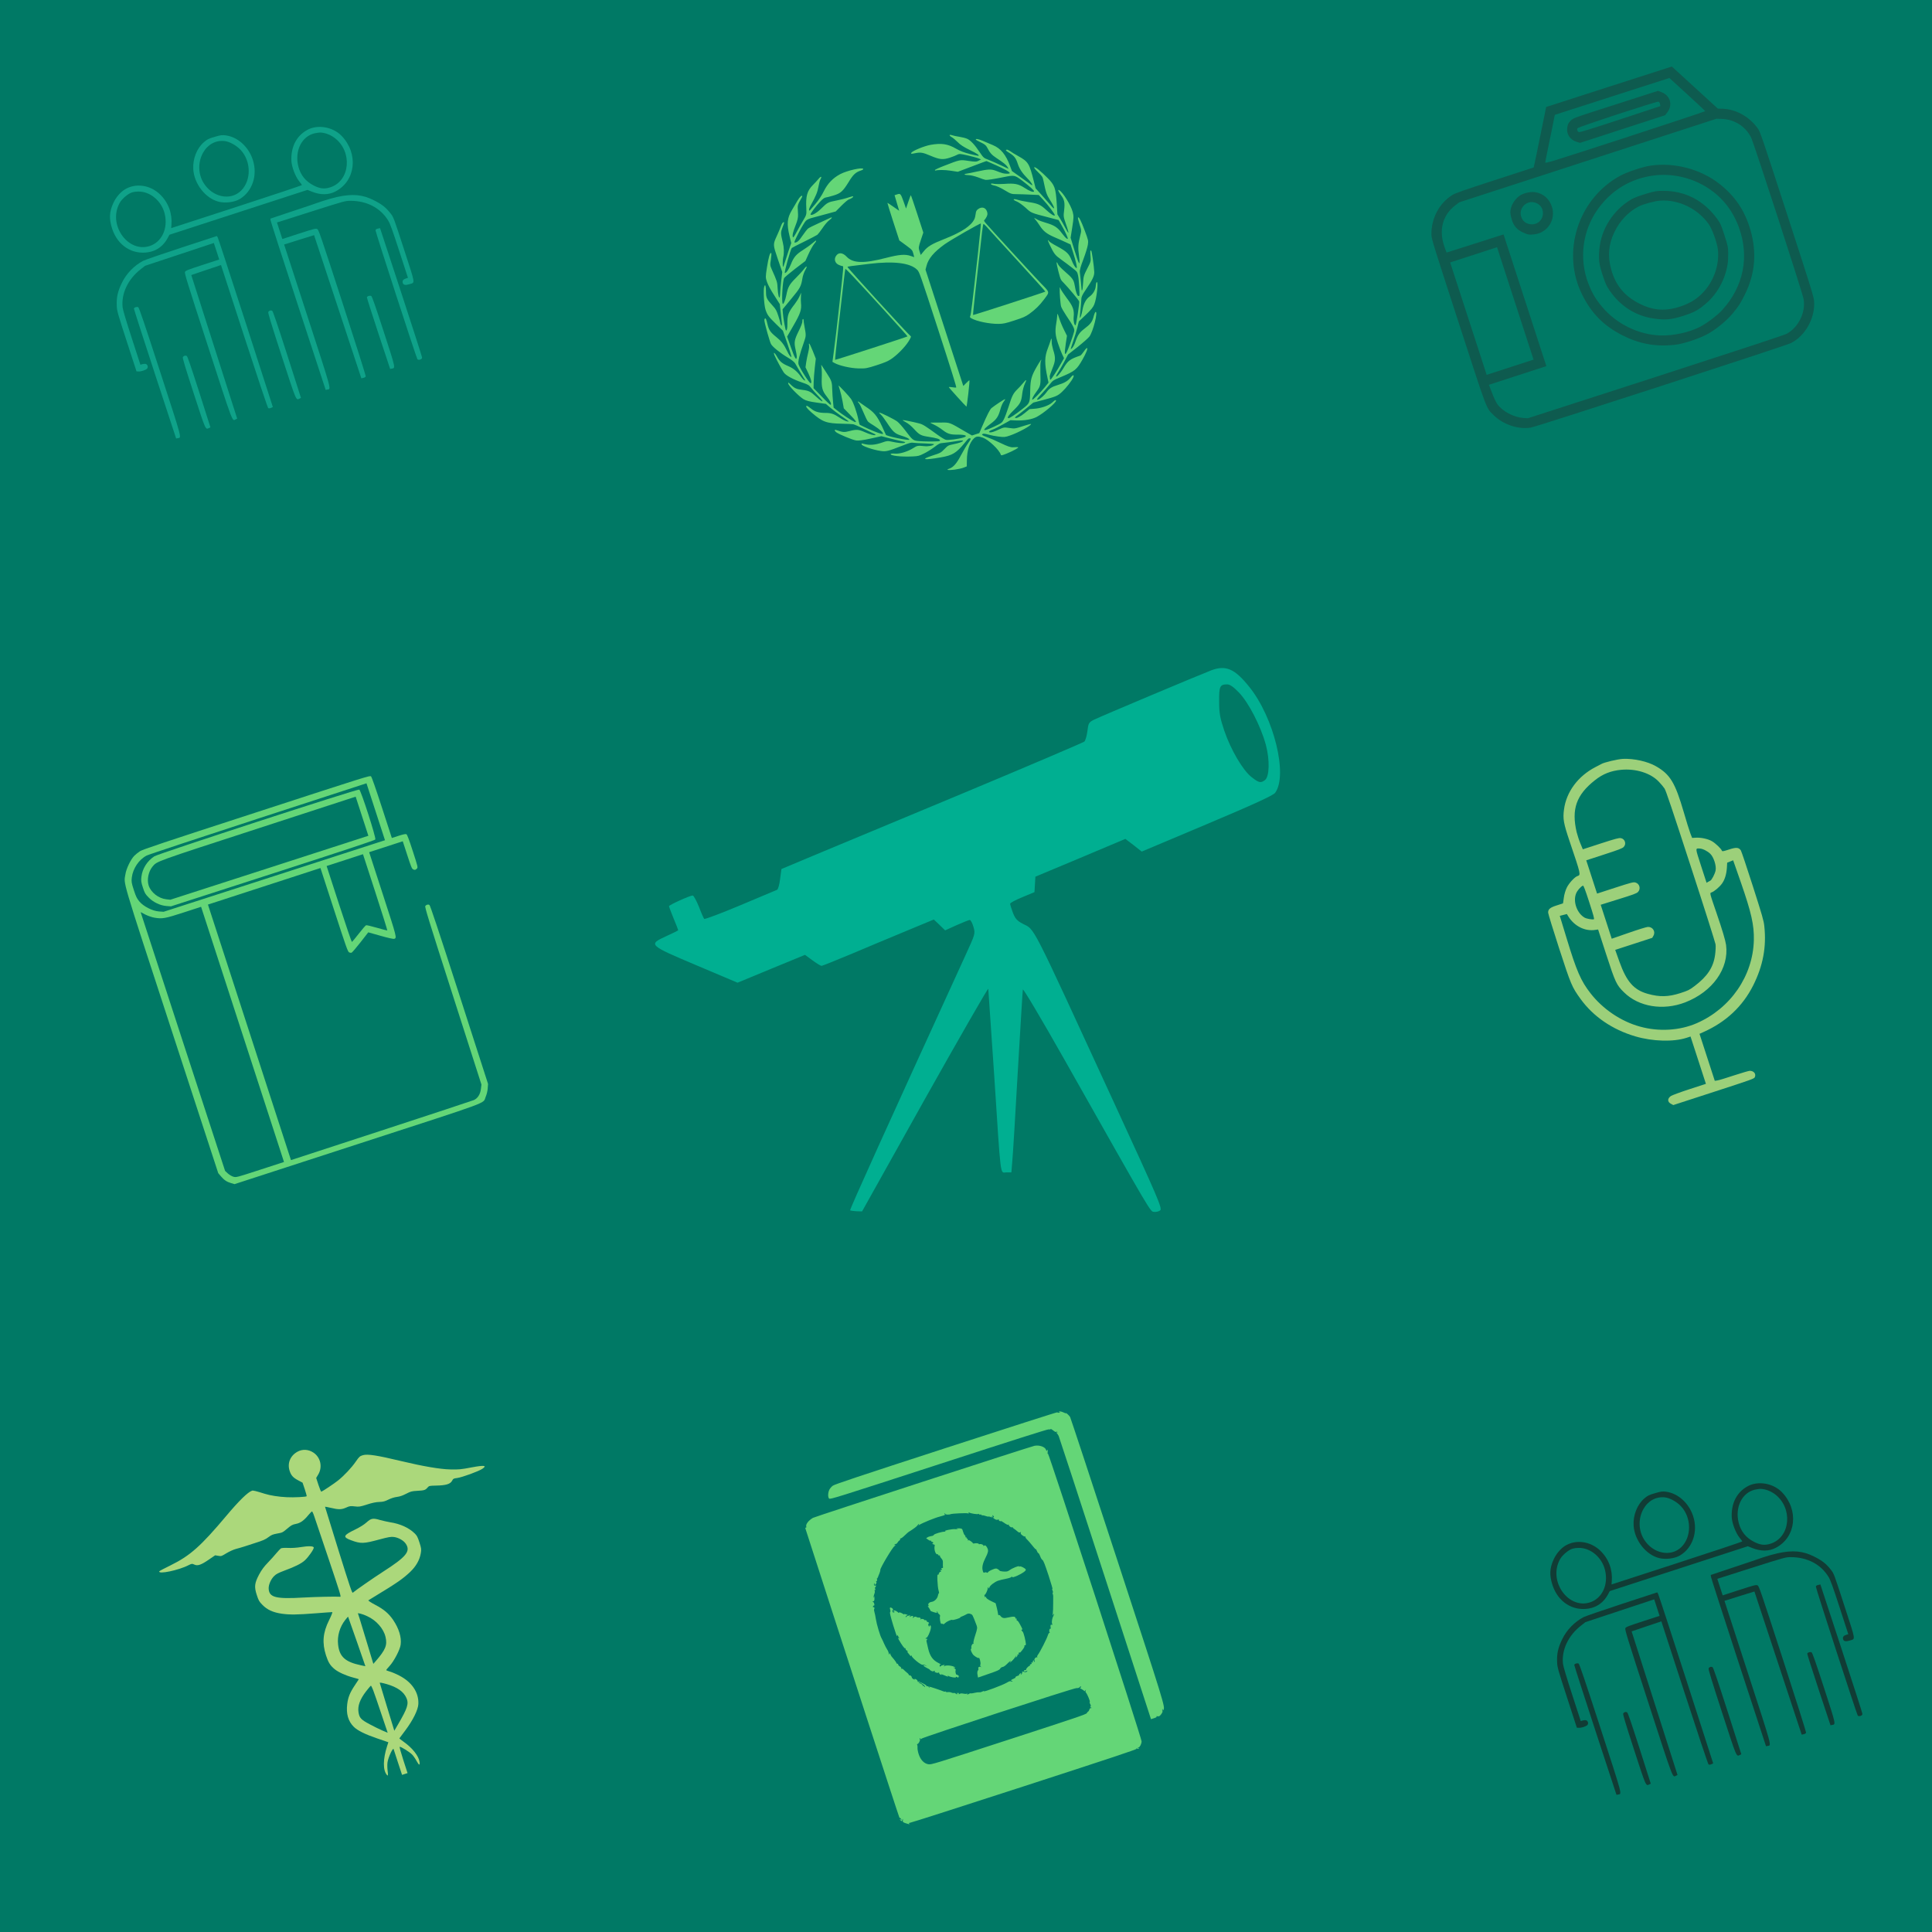 <svg version="1.1"
      xmlns="http://www.w3.org/2000/svg"
      xmlns:xlink="http://www.w3.org/1999/xlink"  id="snapshot-82356" width="250" height="250" viewBox="0 0 250 250"><desc>This image was made on Patterninja.com</desc><defs>
<!-- image 45079 -->
<g id="transformed-45079" data-image="45079" transform="translate(-16.33, 6.77) rotate(342, 49.5, 28)"><g><svg version="1.1" width="99px" height="56px" viewBox="0 0 99 56"><g id="original-45079"><svg xmlns="http://www.w3.org/2000/svg" version="1.1" viewBox="0 0 1050 600" xmlns:xlink="http://www.w3.org/1999/xlink" preserveAspectRatio="xMidYMid meet">
  <path d="M510.1 110.7c-11.9 4.9-22 17.2-25.6 31-5.2 19.7 3.6 43.8 19.5 53.8 8 5.1 20.8 7.5 29.2 5.5 19.8-4.7 33.8-23.7 33.8-46 0-19-9.9-36.4-25-43.8-4.6-2.3-7-2.7-15.5-2.9-8.9-.3-10.7 0-16.4 2.4zm27.6 7.3c6.3 2.8 13.9 10.9 17.5 18.7 9.1 19.4 1.2 44.7-16.8 53.8-18.5 9.4-41-3.6-46.3-26.6-3.3-14.2 1.6-29.8 12.4-39.7 9.7-8.9 22-11.2 33.2-6.2z" fill="rgba(15, 162, 137, 1)" stroke="none"/>
  <path d="M385.8 139.1c-7.3 1.7-15.3 6.6-21.1 12.9-9.3 10-12.7 19.1-12.7 33.5 0 24.5 15.2 43.1 37.7 46.5 11.6 1.8 22.7-1.9 31.5-10.4l3.7-3.6h201.3l4.8 4c10.2 8.6 20.9 11.9 31.7 10 31.1-5.4 46.6-40 31.6-70.7-7.7-15.7-26.8-25.7-43-22.4-16.6 3.3-28.5 15.1-33.8 33.6-2.3 7.9-1.6 22.7 1.4 30.5 1.1 3 2.1 5.8 2.1 6.2 0 .5-43 .8-95.4.8h-95.5l1.6-3.8c6.3-15 5.7-31.2-1.9-45.5-8.9-16.7-27.1-25.6-44-21.6zm16.3 8.5c15.9 4.7 27 22.4 25.6 40.6-1.6 21-16 36.3-33.9 36.2-30.4-.3-45.1-43.1-23.2-67.3 3.9-4.4 9.1-7.5 15.9-9.7 5.5-1.7 9.2-1.7 15.6.2zm266.5.6c6 2.5 11.4 7 15.4 12.5 18.4 25.7 2.7 63.5-26.4 63.7-8.6 0-14.3-2.5-21.1-9.3-9.1-9-13.1-19.5-12.3-32 1.5-21.9 17.1-38.1 35.4-36.7 3.3.3 7.4 1.1 9 1.8z" fill="rgba(15, 162, 137, 1)" stroke="none"/>
  <path d="M597.8 239.7l-32.8.3-.5 2.3c-.3 1.2-.4 57.3-.3 124.7l.3 122.5 2.3.3c5.5.8 5.2 6.5 5.2-105.9V280l21.8.2 21.7.3.5 104.5.5 104.5 2.9.3c1.6.2 3.2-.2 3.7-1 .5-.7.9-49 .9-107.4 0-101.5-.1-106.2-1.8-107.7-1.6-1.5-4.9-1.7-26-1.7H572v-24.1l49.8.3c48.8.3 49.8.4 56.7 2.7 21.5 7.1 36.3 22.3 41 42.2 1.2 5.1 1.5 14 1.5 45.1V377h-3.3c-3.9 0-5.7 1.5-5.7 4.7 0 2.9 2.7 4.3 8.4 4.3 8.3 0 7.6 4.4 7.6-48.1 0-46.5 0-46.9-2.3-53.2-3.6-9.9-7.3-15.5-16.1-24.3-12.7-12.7-25.4-18.2-47.5-20.4-5.7-.5-15.1-.9-21-.8-5.8.2-25.3.4-43.3.5z" fill="rgba(15, 162, 137, 1)" stroke="none"/>
  <path d="M379.3 241.1c-14.1 2.4-28 9.7-38 20.3-8.8 9.1-13.2 16.7-16.2 27.6-2 7-2.1 10-2.1 51.3V384l2.6 1c3.3 1.3 10 1.3 12.5 0 2.5-1.4 2.5-5.6 0-7-1.1-.5-3.1-1-4.5-1H331v-39c0-24.3.4-40.9 1.1-44.2 3.9-18.8 19.1-35 40.1-42.6l7.3-2.7 50.3-.3 50.2-.3V272h-24.4c-20.9 0-24.7.2-26 1.6-1.4 1.4-1.6 12.5-1.6 107.8 0 115.1-.3 109.2 5.2 108.4l2.3-.3.5-104.5.5-104.5 21.8-.3 21.7-.2v103.7c0 57.1.4 104.4.9 105.1.5.8 2.1 1.2 3.7 1l2.9-.3.3-122.5c.1-67.4 0-123.5-.3-124.8l-.5-2.2-51.3.1c-28.1.1-53.5.5-56.4 1z" fill="rgba(15, 162, 137, 1)" stroke="none"/>
  <path d="M346.5 300.2c-.3.7-.4 43.6-.3 95.3l.3 94 2.3.3c5.5.8 5.2 5.6 5.2-95.2 0-71.2-.3-93.5-1.2-94.4-1.6-1.6-5.7-1.5-6.3 0z" fill="rgba(15, 162, 137, 1)" stroke="none"/>
  <path d="M698.6 300.5c-.8 2.1-.8 185.8 0 187.9.4 1 1.8 1.6 3.5 1.6 2.1 0 3-.6 3.4-2.2.3-1.3.4-44.2.3-95.3l-.3-93-3.1-.3c-2.2-.2-3.3.2-3.8 1.3z" fill="rgba(15, 162, 137, 1)" stroke="none"/>
  <path d="M522.2 362.2c-.9.9-1.2 16.4-1.2 63.4 0 67.2-.2 65 5.2 64.2l2.3-.3.3-62.9c.1-45.6-.1-63.3-.9-64.2-1.4-1.7-4.1-1.8-5.7-.2z" fill="rgba(15, 162, 137, 1)" stroke="none"/>
  <path d="M390.2 385.2c-.9.9-1.2 13.8-1.2 51.9 0 54.7-.1 53.5 5.2 52.7l2.3-.3.3-51.4c.1-37.1-.1-51.8-.9-52.7-1.4-1.7-4.1-1.8-5.7-.2z" fill="rgba(15, 162, 137, 1)" stroke="none"/>
  <path d="M658.5 385.2c-.3.7-.4 24.5-.3 52.8l.3 51.5 2.3.3c5.3.8 5.2 2 5.2-52.7 0-38.1-.3-51-1.2-51.9-1.6-1.6-5.7-1.5-6.3 0z" fill="rgba(15, 162, 137, 1)" stroke="none"/>
</svg>
</g></svg></g></g>
<!-- /image 45079 -->

<!-- image 82600 -->
<g id="transformed-82600" data-image="82600" transform="translate(20.811, 62.03) rotate(0, 104.559, 59.39)"><g><svg version="1.1" width="209.118px" height="118.779px" viewBox="0 0 209.118 118.779"><g id="original-82600"><svg xmlns="http://www.w3.org/2000/svg" version="1.1" viewBox="0 0 1050 600" xmlns:xlink="http://www.w3.org/1999/xlink" preserveAspectRatio="xMidYMid meet">
  <path d="M683.5 124.8c-7.6 2.9-72.5 30.2-76.7 32.3-3.4 1.7-3.7 2.3-4.3 7.4-.4 3.1-1.3 6.2-2 6.9-.7.6-36.5 15.9-79.6 33.9-43.1 18-87.4 36.4-98.4 41l-20 8.4-.9 6.6c-.4 3.6-1.3 6.8-2 7-.6.3-11.4 4.8-24 10.1s-23.3 9.3-23.6 8.9c-.4-.5-2-4.1-3.5-8.1-1.6-3.9-3.4-7.2-4-7.2-1.8 0-15.5 6.2-15.5 7 0 .4 1.4 4 3 8 1.7 4 3 7.4 3 7.7 0 .2-3.4 1.9-7.6 3.8-12.2 5.6-12 5.8 19.7 19.2l26.7 11.3 22-9.1 22.1-9.1 4.9 3.6c2.7 2 5.4 3.6 5.9 3.6s9-3.4 18.8-7.5c9.9-4.2 26.2-11 36.3-15.2l18.3-7.6 3.7 3.5 3.7 3.6 7.5-3.4c4.1-1.8 8-3.4 8.6-3.4.6 0 1.7 2 2.4 4.5 1.3 4.5 1.2 4.6-5.3 18.8-51.9 113.4-75.7 166-75.3 166.5.3.2 2.2.5 4.2.6l3.6.1 41.1-73.5c22.7-40.4 41.3-72.8 41.4-72 .1.8 1.8 25.8 3.8 55.5 4.6 70.2 3.8 64.5 8 64.5h3.3l.6-7.3c.4-3.9 2-30.4 3.6-58.7 1.7-28.3 3.1-52.4 3.3-53.5.1-1.1 11.7 18.4 27.6 46.5 57.9 102.5 55.6 98.5 58.2 98.8 1.3.2 3.1-.3 4-1 1.5-1.2-1.7-8.5-29.7-69.3-56.3-122.3-51.9-113.6-60.3-118.1-3.6-1.9-4.8-3.3-6.3-7.1-1-2.7-1.8-5.3-1.8-5.9 0-.6 3.6-2.5 8-4.3l7.9-3.3.3-5 .3-5.1 29.4-12.3 29.4-12.4 5.4 4.1 5.3 4.2 42.7-18c30.8-13 43.2-18.7 44.5-20.4 8.5-11.5-.8-49.4-17-69.4-9.5-11.8-15.2-14.2-24.7-10.7zm18.1 14.6c6.2 6.4 14.2 21.9 17.5 34 2.7 10 2.4 21-.6 23.2-2.7 2-3.9 1.8-8.6-1.9-5.7-4.3-13.7-18-17.9-30.3-2.8-8.3-3.4-11.4-3.4-19.2-.1-10 .5-11.2 5.3-11.2 1.7 0 4.2 1.7 7.7 5.4z" fill="rgba(0, 175, 145, 1)" stroke="none"/>
</svg>
</g></svg></g></g>
<!-- /image 82600 -->

<!-- image 16801 -->
<g id="transformed-16801" data-image="16801" transform="translate(170.05, 182.28) rotate(342, 49.5, 28)"><g><svg version="1.1" width="99px" height="56px" viewBox="0 0 99 56"><g id="original-16801"><svg xmlns="http://www.w3.org/2000/svg" version="1.1" viewBox="0 0 1050 600" xmlns:xlink="http://www.w3.org/1999/xlink" preserveAspectRatio="xMidYMid meet">
  <path d="M510.1 110.7c-11.9 4.9-22 17.2-25.6 31-5.2 19.7 3.6 43.8 19.5 53.8 8 5.1 20.8 7.5 29.2 5.5 19.8-4.7 33.8-23.7 33.8-46 0-19-9.9-36.4-25-43.8-4.6-2.3-7-2.7-15.5-2.9-8.9-.3-10.7 0-16.4 2.4zm27.6 7.3c6.3 2.8 13.9 10.9 17.5 18.7 9.1 19.4 1.2 44.7-16.8 53.8-18.5 9.4-41-3.6-46.3-26.6-3.3-14.2 1.6-29.8 12.4-39.7 9.7-8.9 22-11.2 33.2-6.2z" fill="rgba(17, 60, 53, 1)" stroke="none"/>
  <path d="M385.8 139.1c-7.3 1.7-15.3 6.6-21.1 12.9-9.3 10-12.7 19.1-12.7 33.5 0 24.5 15.2 43.1 37.7 46.5 11.6 1.8 22.7-1.9 31.5-10.4l3.7-3.6h201.3l4.8 4c10.2 8.6 20.9 11.9 31.7 10 31.1-5.4 46.6-40 31.6-70.7-7.7-15.7-26.8-25.7-43-22.4-16.6 3.3-28.5 15.1-33.8 33.6-2.3 7.9-1.6 22.7 1.4 30.5 1.1 3 2.1 5.8 2.1 6.2 0 .5-43 .8-95.4.8h-95.5l1.6-3.8c6.3-15 5.7-31.2-1.9-45.5-8.9-16.7-27.1-25.6-44-21.6zm16.3 8.5c15.9 4.7 27 22.4 25.6 40.6-1.6 21-16 36.3-33.9 36.2-30.4-.3-45.1-43.1-23.2-67.3 3.9-4.4 9.1-7.5 15.9-9.7 5.5-1.7 9.2-1.7 15.6.2zm266.5.6c6 2.5 11.4 7 15.4 12.5 18.4 25.7 2.7 63.5-26.4 63.7-8.6 0-14.3-2.5-21.1-9.3-9.1-9-13.1-19.5-12.3-32 1.5-21.9 17.1-38.1 35.4-36.7 3.3.3 7.4 1.1 9 1.8z" fill="rgba(17, 60, 53, 1)" stroke="none"/>
  <path d="M597.8 239.7l-32.8.3-.5 2.3c-.3 1.2-.4 57.3-.3 124.7l.3 122.5 2.3.3c5.5.8 5.2 6.5 5.2-105.9V280l21.8.2 21.7.3.5 104.5.5 104.5 2.9.3c1.6.2 3.2-.2 3.7-1 .5-.7.9-49 .9-107.4 0-101.5-.1-106.2-1.8-107.7-1.6-1.5-4.9-1.7-26-1.7H572v-24.1l49.8.3c48.8.3 49.8.4 56.7 2.7 21.5 7.1 36.3 22.3 41 42.2 1.2 5.1 1.5 14 1.5 45.1V377h-3.3c-3.9 0-5.7 1.5-5.7 4.7 0 2.9 2.7 4.3 8.4 4.3 8.3 0 7.6 4.4 7.6-48.1 0-46.5 0-46.9-2.3-53.2-3.6-9.9-7.3-15.5-16.1-24.3-12.7-12.7-25.4-18.2-47.5-20.4-5.7-.5-15.1-.9-21-.8-5.8.2-25.3.4-43.3.5z" fill="rgba(17, 60, 53, 1)" stroke="none"/>
  <path d="M379.3 241.1c-14.1 2.4-28 9.7-38 20.3-8.8 9.1-13.2 16.7-16.2 27.6-2 7-2.1 10-2.1 51.3V384l2.6 1c3.3 1.3 10 1.3 12.5 0 2.5-1.4 2.5-5.6 0-7-1.1-.5-3.1-1-4.5-1H331v-39c0-24.3.4-40.9 1.1-44.2 3.9-18.8 19.1-35 40.1-42.6l7.3-2.7 50.3-.3 50.2-.3V272h-24.4c-20.9 0-24.7.2-26 1.6-1.4 1.4-1.6 12.5-1.6 107.8 0 115.1-.3 109.2 5.2 108.4l2.3-.3.5-104.5.5-104.5 21.8-.3 21.7-.2v103.7c0 57.1.4 104.4.9 105.1.5.8 2.1 1.2 3.7 1l2.9-.3.3-122.5c.1-67.4 0-123.5-.3-124.8l-.5-2.2-51.3.1c-28.1.1-53.5.5-56.4 1z" fill="rgba(17, 60, 53, 1)" stroke="none"/>
  <path d="M346.5 300.2c-.3.7-.4 43.6-.3 95.3l.3 94 2.3.3c5.5.8 5.2 5.6 5.2-95.2 0-71.2-.3-93.5-1.2-94.4-1.6-1.6-5.7-1.5-6.3 0z" fill="rgba(17, 60, 53, 1)" stroke="none"/>
  <path d="M698.6 300.5c-.8 2.1-.8 185.8 0 187.9.4 1 1.8 1.6 3.5 1.6 2.1 0 3-.6 3.4-2.2.3-1.3.4-44.2.3-95.3l-.3-93-3.1-.3c-2.2-.2-3.3.2-3.8 1.3z" fill="rgba(17, 60, 53, 1)" stroke="none"/>
  <path d="M522.2 362.2c-.9.9-1.2 16.4-1.2 63.4 0 67.2-.2 65 5.2 64.2l2.3-.3.3-62.9c.1-45.6-.1-63.3-.9-64.2-1.4-1.7-4.1-1.8-5.7-.2z" fill="rgba(17, 60, 53, 1)" stroke="none"/>
  <path d="M390.2 385.2c-.9.9-1.2 13.8-1.2 51.9 0 54.7-.1 53.5 5.2 52.7l2.3-.3.3-51.4c.1-37.1-.1-51.8-.9-52.7-1.4-1.7-4.1-1.8-5.7-.2z" fill="rgba(17, 60, 53, 1)" stroke="none"/>
  <path d="M658.5 385.2c-.3.7-.4 24.5-.3 52.8l.3 51.5 2.3.3c5.3.8 5.2 2 5.2-52.7 0-38.1-.3-51-1.2-51.9-1.6-1.6-5.7-1.5-6.3 0z" fill="rgba(17, 60, 53, 1)" stroke="none"/>
</svg>
</g></svg></g></g>
<!-- /image 16801 -->

<!-- image 83490 -->
<g id="transformed-83490" data-image="83490" transform="translate(162.256, 4.573) rotate(342, 49.554, 28.147)"><g><svg version="1.1" width="99.107px" height="56.293px" viewBox="0 0 99.107 56.293"><g id="original-83490"><svg xmlns="http://www.w3.org/2000/svg" version="1.1" viewBox="0 0 1050 600" xmlns:xlink="http://www.w3.org/1999/xlink" preserveAspectRatio="xMidYMid meet">
  <path d="M449.4 103.2c-10.3 18.3-19.8 35-21.1 37L426 144h-56.3c-46.9 0-57.3.3-62.2 1.5-20.7 5.2-37.6 21.7-44.2 43-1.7 5.7-1.8 12.3-1.8 125.5 0 132.2-.4 124.5 6.4 137.7 8.4 16.5 26.4 29.8 43.6 32.3 9.5 1.3 367.4 1.3 377 0 21.7-3.1 42.5-22.3 48.2-44.4 1.7-6.7 1.8-14.5 1.8-126.1 0-112.7-.1-119.3-1.8-125-5.8-18.9-20.4-34.6-37.8-41l-6.2-2.2-21.2-37.4-21.2-37.4-91-.3-91.1-.2-18.8 33.2zm209.2 10.2c9 15.9 16.4 29.3 16.4 29.8 0 .4-52.2.8-116.1.8-109.3 0-116.1-.1-115.5-1.7.4-1 6.2-11.4 13-23.3 6.8-11.8 14-24.5 16-28.3l3.8-6.7 83 .2 83 .3 16.4 28.9zm34.6 47c16.6 5.9 28.3 20 30.8 37.1 1.3 9.6 1.3 225.7 0 234.5-2.9 18.3-18.9 34.7-37.1 38-3.6.7-68.4.9-190.5.8l-184.9-.3-5.8-2.3c-12.5-5.1-24.6-17.7-28.3-29.5-.8-2.8-1.8-10.5-2.1-17l-.6-11.7H358V219l-41.2-.2-41.3-.3-.3-7.5c-1-24.5 10.7-43.2 31.6-50.6l6.7-2.4h373l6.7 2.4zM344 314.5V396h-68V233h68v81.5z" fill="rgba(20, 81, 71, 0.744)" stroke="none"/>
  <path d="M495.5 97.9c-4.8 2.2-6.9 4.4-9 9.4-3.2 7.7-.5 16.3 6.7 21.3l4.1 2.9h123.5l4.3-3c10.4-7.4 10.7-20.8.6-28.9l-3.9-3.1-61.1-.2c-57.7-.3-61.4-.2-65.2 1.6zm122.3 13c.8.5 1.2 2.1 1 3.7l-.3 2.9-58.4.3c-42.3.1-58.8-.1-59.7-.9-1.7-1.4-1.8-4.1-.2-5.7 1.4-1.4 115.4-1.7 117.6-.3z" fill="rgba(20, 81, 71, 0.744)" stroke="none"/>
  <path d="M394.7 175.4c-8.7 3.2-15.6 9.7-18.3 17.3-.7 2.1-1.3 6.9-1.3 10.8-.1 8.8 2.7 15.3 9.1 21.1 5.7 5.2 6.9 5.9 14.1 7.4 18.2 3.7 35.1-10.2 34.9-29 0-11.4-5.9-21-15.9-26-5.9-3-16.8-3.8-22.6-1.6zm16.2 14.1c7.4 3.8 10.5 11.5 7.6 19.1-3.4 8.9-13 12.6-21.5 8.2-5.7-2.9-8.4-7.5-8.3-14.1.2-10.9 12.5-18.3 22.2-13.2z" fill="rgba(20, 81, 71, 0.744)" stroke="none"/>
  <path d="M536.5 191.7c-65.3 11.7-111 75.2-101 140.3 4.3 28.4 15.2 49.9 35.4 70 18.5 18.4 38.4 29.2 64.1 34.7 12.6 2.7 37.2 2.4 50.2-.5 13.3-2.9 28.9-9.2 39.5-15.8 10.8-6.8 14.9-10.2 24.1-19.6 22.3-22.7 33.7-49.7 34.9-81.8 1-28.1-5.5-51.1-20.9-74.2-18.3-27.3-49.6-47.6-82.2-53.3-11-1.9-33.1-1.8-44.1.2zm43.5 14c22.3 4.2 43.8 15.9 59.8 32.7 18.9 19.9 28.9 43.8 29.9 71.6 1.6 43-19.1 79.7-57.1 101.4-8.6 4.9-26.3 11-36.6 12.6-16.7 2.6-38.5.4-55.2-5.6-28.5-10.2-52.9-33.9-64.4-62.4-5.3-13-7.3-22.3-8.1-36.6-1.9-36.1 14.5-71.1 43.5-92.9 26-19.5 56.5-26.7 88.2-20.8z" fill="rgba(20, 81, 71, 0.744)" stroke="none"/>
  <path d="M541 227.4c-28.2 5.9-53.2 26.4-63.9 52.5-5.4 13.1-6.6 19.3-6.5 35.1.1 12.8.4 15.6 2.8 23.5 7.4 24.5 23.1 43.5 45.1 54.5 14.8 7.4 22.9 9.3 40.5 9.4 15.8.1 22.1-1.1 35.1-6.5 18.8-7.7 35.6-23.5 45.2-42.6 1.5-2.8 3.9-9.1 5.4-14 2.5-8 2.7-10.2 2.7-25.3 0-15.4-.2-17-2.8-25-9.8-29.5-29.9-49.8-58.6-59.1-8.5-2.8-11-3.2-24-3.5-9.7-.2-16.7.1-21 1zm37.2 14.1c24.4 6.2 45.7 26.8 53.3 51.5 2.5 8.2 3.1 27.6 1.2 37.2-4.1 19.6-17.5 38.1-35.5 48.7-12.9 7.7-26.2 10.7-43.9 9.9-18.3-.9-32.7-7.3-46.3-20.8-16.8-16.6-23.9-34.7-22.7-58 .9-18.4 7.2-33.3 20-46.7 12.1-12.7 27-20.8 43.1-23.4 7.2-1.1 23.3-.3 30.8 1.6z" fill="rgba(20, 81, 71, 0.744)" stroke="none"/>
</svg>
</g></svg></g></g>
<!-- /image 83490 -->

<!-- image 46147 -->
<g id="transformed-46147" data-image="46147" transform="translate(-4.07, 180.16) rotate(342, 49.5, 28)"><g><svg version="1.1" width="99px" height="56px" viewBox="0 0 99 56"><g id="original-46147"><svg xmlns="http://www.w3.org/2000/svg" version="1.1" viewBox="0 0 1050 600" xmlns:xlink="http://www.w3.org/1999/xlink" preserveAspectRatio="xMidYMid meet">
  <path d="M522 70c-11.5 2-19 10.7-19 22 0 6.7 1.7 10.5 7.4 16.3l4.6 4.8.1 9.5c0 5.3-.2 9.8-.4 10.1-.9.8-17.6-3.7-26.7-7.2-10.6-4-21-9.3-27.5-13.9-10.8-7.7-14-9.6-15.5-9.6-6.1 0-21.6 7.7-44.5 22-46.8 29.2-65 37.2-94.8 41.5-9.3 1.3-17.2 2.7-17.5 3-3.8 3.8 26.2 7.1 41.3 4.5 4.6-.7 5.2-.6 7.8 1.8 3.6 3.4 8.8 3.3 21.8-.6l9.5-2.8 3.9 2c3.8 2 3.9 2 11.9.1 4.8-1.1 10.6-1.7 14.1-1.6 3.3.2 8.9.4 12.5.4 3.6-.1 9.9 0 14 0 13.6.1 16.4-.2 22-2.1 4.8-1.6 6.5-1.7 12.8-.9 7 1 7.5 1 15.1-2.1 6.9-2.8 8.6-3.2 13.5-2.6 6.5.8 11.9-.9 20.4-6.3 2.9-1.8 5.7-3.3 6.2-3.3.6 0 1 3.5 1 8.2 0 4.6.3 32.8.7 62.7.5 46.5.4 54.3-.8 53.8-5.6-2.3-32.7-10.5-48.7-14.7-37.5-9.8-45.5-14.9-42.3-26.7 1.4-5.2 7.1-11.6 12.7-14.3 3.5-1.8 6.8-2.3 15.2-2.7 16.4-.6 26-2.1 31.9-4.8 6.4-2.9 17.3-11.2 17.3-13.2 0-2.1-6.4-4.4-16.9-6-5.1-.7-12.9-2.7-17.2-4.4-4.4-1.7-8.7-2.8-9.8-2.4-1 .3-4.5 2.3-7.8 4.3-3.2 2.1-10 6-15.2 8.8-6.7 3.5-11.6 7-16.8 12-9.7 9.4-11.8 14-11.8 25.9 0 8.2.3 9.7 3.3 15.7 4.1 8.3 10.7 14.4 21.7 19.8 10.4 5 19.3 7.8 45 14 11.6 2.8 21.5 5.2 22.2 5.5.6.2-2.8 4.3-7.6 9.2-13.6 13.8-19.2 27-19.2 45.3 0 10.1 1.2 15 5.4 21.6 3.4 5.5 12.1 13.4 20.6 18.9 4 2.5 7.2 4.8 7 4.9-.2.2-3.8 3.1-8 6.4-9.3 7.3-13.9 12.8-17.9 21.4-5.7 12.2-6.1 22.9-1.1 32.7 3.3 6.5 11.8 14.8 25.7 25.2l13.3 10-3.4 4.7c-11 15.3-15.8 29.6-12.6 37.6 1 2.6 1.7 1.3 3-5.8.6-3.2 2.1-7.9 3.3-10.4 3.4-6.7 14.3-18.3 13.7-14.4-.1.4-.1 8.9 0 18.9l.1 18.3h8v-19c0-10.9.4-19 .9-19 1.6 0 11 11.2 13.1 15.6 1.1 2.3 2.5 6.9 3.1 10.3 1.3 6.9 2.5 7.8 3.5 2.5 1.5-8.1-3.4-21.4-12.2-33.2-2.5-3.4-4.5-6.4-4.3-6.5.2-.2 5.1-3.6 10.9-7.7 14.7-10.3 26.1-21.9 28.9-29.6 5.6-14.9.8-31.6-13-45.5-3.6-3.7-8.5-7.9-10.8-9.4-2.2-1.5-4.1-3-4.1-3.4 0-.3 2.9-2.2 6.3-4.1 7.8-4.4 20.7-17 23.6-23.2 4.5-9.4 4.7-22 .7-36-3.1-10.4-7.6-17.8-17.2-27.6-4.5-4.6-7.6-8.5-7-8.8.6-.2 6.1-1.5 12.1-2.9 32.9-7.7 43-10.8 55.5-16.8 9.9-4.8 17.3-11.6 21.6-19.8 2.6-4.8 2.9-6.4 2.9-14.9 0-8.1-.4-10.2-2.4-14-5.3-10-14.9-18.8-27.6-25.2-3.3-1.7-8.6-4.9-11.9-7-8.9-6.1-11.3-6.5-19.3-2.9-4.6 2-10.5 3.4-17.9 4.5-18.5 2.5-20.1 4.5-10.1 12.4 11.2 8.9 14.9 10 37.9 11.1 13 .7 16.4 1.2 20.1 3 5.9 2.9 11.3 8.9 12.7 14.2 3.2 11.9-5 17.2-42.1 26.9-16.2 4.3-43.4 12.5-48.8 14.7-1.2.5-1.3-8.4-.7-62.3.4-34.6.8-62.9.9-63 .1-.1 3.4 1.7 7.2 4 9.4 5.8 13.5 7 20.4 6.2 5-.6 6.5-.3 11.7 2.1 5.3 2.5 7 2.8 16.9 2.8 7.6 0 13 .6 17.4 1.9 5.3 1.5 7.5 1.6 13 .8 4.4-.6 8.5-.6 12.4.1 4.3.8 7.8.7 13.5-.2 7-1.1 8.4-1.1 15.6.8 9.7 2.6 11.3 2.6 15.1.3 3-1.8 3.1-1.8 12.5 1 12.8 3.9 19.1 4 22.8.6 2.6-2.5 3-2.6 8.2-1.6 6.6 1.2 30.7.4 36.8-1.3 8.3-2.3 4.5-4.2-13.1-6.5-15.3-1.9-18.2-2.6-29.3-6.5-13.3-4.6-35.1-16.1-60.9-31.9-29.7-18.2-41.5-24.1-48.1-24.3-4.5-.1-5.5.3-12.2 5.4-8.2 6.3-21.3 13.5-31.7 17.4-6.4 2.4-24.5 7.5-26.6 7.5-.5 0-.9-4.6-.9-10.2v-10.1l3.9-3.4c9.5-8.1 10.9-22.1 3-31.6-5-6.1-12.5-9-19.9-7.7zm-3.5 275.8l.7 36.2-5.6-3.2c-19.3-11.1-24.6-20.5-21.1-37.1 2.4-11.7 9.8-22.5 19.8-29.2 2.8-1.9 5.2-3.3 5.3-3.2.1.1.5 16.5.9 36.5zm24.6-28.9c10.1 9.2 16.2 23.3 15.2 35.1s-5.3 16.9-23.7 28l-3.9 2.3.6-28.4c.4-15.6.7-32.1.7-36.7v-8.3l2.9 1.5c1.6.9 5.3 3.7 8.2 6.5zm-23.9 100.3c.2 4 .5 19.6.6 34.7l.3 27.4-5.8-5c-3.2-2.8-9.7-9.1-14.5-14.1-9.3-9.7-10.6-12.5-9.4-20.4 1.4-8.7 7.3-16.3 18.7-24.2 4.6-3.1 8.6-5.6 9-5.6.4 0 .9 3.3 1.1 7.2zm20.7-2.3c12.4 8.5 18.8 17 19.8 26.5.9 8.8-2.9 14-22.7 31.6l-7.3 6.5.6-34.5c.3-19 .6-34.7.7-34.9.1-.7 3.3 1 8.9 4.8z" fill="rgba(241, 255, 133, 0.709)" stroke="none"/>
</svg>
</g></svg></g></g>
<!-- /image 46147 -->

<!-- image 99143 -->
<g id="transformed-99143" data-image="99143" transform="translate(-10.15, 98.65) rotate(342, 49.5, 28)"><g><svg version="1.1" width="99px" height="56px" viewBox="0 0 99 56"><g id="original-99143"><svg xmlns="http://www.w3.org/2000/svg" version="1.1" viewBox="0 0 1050 600" xmlns:xlink="http://www.w3.org/1999/xlink" preserveAspectRatio="xMidYMid meet">
  <path d="M363.3 61.5c-2.9.8-7.2 2.4-9.5 3.6-6.2 3.2-16.1 13.5-19.6 20.5-6.7 13.3-6.3-3.3-6 226.1l.3 207.8 2.1 5.2c2.7 6.5 5.5 10.1 10.6 13.5l4.1 2.8h178.9c201 0 182.3.8 189.8-7.7 2.2-2.5 5-7 6.2-10.2l2.3-5.6.3-129.9c.2-96.1-.1-130.2-.9-131.2-1.3-1.6-3.8-1.8-5.9-.4-1.3.8-1.6 16.7-2 130.2l-.5 129.3-2.6 5.6c-3.2 6.9-8.3 11-14.2 11.6-2.3.2-63.3.5-135.4.6l-131.3.2V161h164v60.9c0 54.1.2 61.1 1.6 62.5.8.9 2.3 1.6 3.2 1.6.9-.1 8.2-4.5 16.2-9.9l14.5-9.8 14.7 9.8c8.1 5.5 15.6 9.9 16.6 9.9 4.2 0 4.2.3 4.2-63.7V161h49v19.9c0 16.8.2 20.2 1.6 21.5 1.8 1.9 2.8 2 5.5.6 1.8-1 1.9-2.4 1.9-24.8 0-17.2-.3-24.1-1.2-25-.8-.8-4.7-1.2-11-1.2H701v-44.1c0-28.4-.4-44.7-1-46-1.1-1.9-3.9-1.9-166.3-1.8-139.1 0-166 .3-170.4 1.4zm327.7 49V152l-161.2-.2-161.3-.3-6-2.4c-8.3-3.3-18.3-13.3-21.6-21.6-2-5.1-2.4-7.7-2.4-17.5 0-10.4.3-12.1 2.7-17.3 5.4-11.5 17-20.6 29-22.6 2.9-.5 76.3-.9 163.1-1L691 69v41.5zm-336.9 45c9.7 5 13.4 5.5 40.7 5.5H420v372h-34.9c-34.6 0-34.8 0-38.2-2.3-1.9-1.2-4.5-4.3-5.9-6.7l-2.5-4.5-.3-188.7-.2-188.7 5.3 5.4c3 2.9 7.8 6.5 10.8 8zm301.9 61c0 30.5-.3 55.5-.6 55.5-.4 0-6-3.6-12.5-8s-12.4-8-13.2-8c-.9 0-6.8 3.6-13.3 8-6.5 4.4-12.2 8-12.6 8-.4 0-.8-25-.8-55.5V161h53v55.5z" fill="rgba(100, 214, 119, 1)" stroke="none"/>
  <path d="M379.9 74.4c-11.5 3.2-20.9 11-25.7 21.4-2.3 4.9-2.7 7-2.7 14.7 0 8.2.3 9.7 3.3 15.7 4 8.2 11.7 15.5 19.8 18.9l5.9 2.4 148.4.3c109.8.2 148.7-.1 149.7-.9 1.9-1.6 2.1-70.8.2-72.7-1.8-1.8-292.4-1.6-298.9.2zM671 110.5V139l-144.2-.2-144.3-.3-5.3-2.4c-9.7-4.4-17.2-15.5-17.2-25.6 0-8.6 5.8-18.7 13.3-23.4 8.3-5.1 3.8-5 156-5L671 82v28.5z" fill="rgba(100, 214, 119, 1)" stroke="none"/>
</svg>
</g></svg></g></g>
<!-- /image 99143 -->

<!-- image 65430 -->
<g id="transformed-65430" data-image="65430" transform="translate(70.07, 10.84) rotate(342, 49.5, 28)"><g><svg version="1.1" width="99px" height="56px" viewBox="0 0 99 56"><g id="original-65430"><svg xmlns="http://www.w3.org/2000/svg" version="1.1" viewBox="0 0 1050 600" xmlns:xlink="http://www.w3.org/1999/xlink" preserveAspectRatio="xMidYMid meet">
  <path d="M437.5 95.1c-1.6 1.1-6 3.5-9.6 5.4-10.3 5.3-14.3 11.3-18.9 28.3-2.2 8.1-2.3 8.3-9.9 14.9-4.2 3.7-10.4 9.4-13.8 12.7-4.4 4.2-6.3 5.5-6.3 4.3 0-2.8 2.4-6.8 9-14.8 4.4-5.3 6.5-8.9 7.6-12.9.8-3 1.9-7.2 2.5-9.2.6-2.5 2.6-5.1 5.9-8 2.8-2.4 5-4.6 5-5.1 0-1.9-3.5-.3-8.4 4-3 2.7-8.2 7.2-11.5 10.2-9.4 8.2-12.7 15.8-14 33.2l-.8 9.8-7 9.3c-3.8 5.1-8.4 11.5-10.2 14.1-1.8 2.7-3.5 4.6-3.7 4.4-.6-.6 2.5-9.7 4.2-12.4 3.1-4.9 5.4-12.6 5.9-20 .9-12.7 1.4-14.1 6-19.8 4.9-6 5.2-6.5 3.1-6.5-.8 0-2.9 1.9-4.7 4.2-1.8 2.4-5.9 7.1-9.1 10.6-9.4 10.2-9.3 9.8-9 31.5l.3 18.8-4.9 10.7c-2.7 5.9-5.7 12.9-6.7 15.7-1 2.7-2.2 5.4-2.7 5.9-1.5 1.8-.8-5.3 1.3-13.1 2.2-7.9 2.2-9.6.3-27-.6-5.9-.5-6.7 3.2-13.7 2.1-4.2 3.5-7.9 3-8.3-1.3-1.3-5.2 4.4-11.8 17.4-5.9 11.6-6.2 12.6-6.1 19 .1 4.3 1.4 12 3.8 20.8l3.6 14-2.6 12.5c-4.1 19.4-3.6 17.8-4.5 15.5-.4-1.1-.6-2.3-.3-2.7.2-.4.4-5 .4-10.2 0-8.4-.4-10.2-3.1-16.2-5-11-5.3-13.3-3-20.5 1.1-3.5 2-7.3 2-8.4-.1-1.9-.1-1.9-1.9.2-2.7 3.3-8.3 24.3-8.2 31.1.1 7.6.9 10.3 7.9 23.6l6 11.4.4 19.1c.1 10.5 0 19.1-.5 19.1-1.1 0-2.4-3.9-3.1-10-1.2-9.3-3.4-15.3-8.1-22.5-6-9.2-6.9-12.2-6.2-21.6.5-6.2.3-7.9-.7-7.9-.8 0-1.6 1.3-1.9 2.8-1 5.1-2 29.8-1.3 33.5.8 4.4 8.4 16 16.5 25.2 3.6 4.1 6.5 8.4 7 10.5.4 1.9 1.8 8.2 3 13.9 1.3 5.7 2.5 11.1 2.9 12 .5 1.3.3 1.4-1 .4-.8-.7-2-3.2-2.7-5.5-2.6-8.6-6.3-14.7-12.2-19.8-7-6.1-9.4-9.8-10.9-17.2-1.5-7.4-3.5-9-2.7-2.2.7 6.3 3.2 20 4.7 25.5 1.4 5 9.4 13.4 20.5 21.7 6.1 4.5 7.4 5.9 9 10.4 1 2.9 3.3 8.2 5 11.8 1.8 3.6 3.6 7.6 4 9 1.4 4.5-2.1.4-6.4-7.4-4.9-8.8-6.9-10.7-15.1-14.5-7.3-3.3-9.7-5.5-13.1-12.1-2.1-4-2.4-4.2-2.7-2.1-.5 3 8.6 21.4 13.4 27 2.8 3.2 6.6 5.6 15.6 10l11.9 5.8 4.3 7c2.4 3.8 6.9 10.5 10.2 14.8 9.9 13.1 9.3 12 5.7 10.2-1.7-.9-5.4-4.6-8.2-8.2-5.7-7.2-9-9.7-16.6-12.1-8.5-2.8-13.4-6.1-17.1-12-1.9-3-3.9-5.4-4.4-5.4-2.1 0-.8 3.8 3.8 11.4 10.4 17 14.5 20.2 35.7 27.6 6.6 2.3 12.9 4.7 14 5.3 1 .5 5.8 4.7 10.5 9.2 4.7 4.6 10.1 9.7 12 11.4 2.1 1.8 2.9 3.1 2 3.1-2.1 0-6.7-3-12.5-8.2-7-6.3-9.8-7.5-19.3-8.1-8.4-.5-9.3-.9-17.8-7.2-2.1-1.5-2.7.1-.9 2.9 2.6 3.9 18.3 17.3 23 19.6 3 1.4 8.6 2.5 19.6 3.6l15.4 1.5 9.7 6.2c5.3 3.4 12.1 7.5 15 9.2 4.4 2.5 4.9 3 3 3.3-2.2.3-8.9-2.6-17.2-7.5-3.8-2.3-5.5-2.7-11-2.5-11.5.3-19-1.5-26.2-6.2-2.7-1.8-2.8-1.8-2.8.1 0 2.3 12.6 11.8 21.9 16.4 6.9 3.5 9.8 3.7 30.7 2.5 11.5-.7 13.6-.6 16.5 1 1.9.9 8.7 3.6 15.2 5.9 6.4 2.3 11.4 4.4 11.1 4.8-1.5 1.5-8.8.6-13.7-1.7-8.1-3.6-9.2-3.8-15.5-2.1-8.8 2.2-20.2 2-26.3-.6-2.7-1.2-5.3-1.8-5.7-1.5-2 2.1 12.3 8.6 28.2 12.9 7 1.9 8.6 2 15.8.9 4.3-.6 11.7-2.4 16.3-4 8.1-2.8 8.7-2.9 14.2-1.6 3.1.7 10.6 2.1 16.6 3 6.7 1 10.5 2 9.9 2.6-1.2 1.2-6 1.3-14.7.3-6.7-.7-7.3-.6-13.4 2.6-6.3 3.3-6.8 3.4-18.3 3.4-18.4 0-14.1 2.6 10 6 16.3 2.3 22.1 1 37.7-8.9 7.1-4.5 6.8-4.4 8.9-3.7 1.5.6.8 1.4-4 5.1-3.3 2.4-9.9 8.3-14.9 13.1-9.4 9.2-15.5 12.8-21.4 12.9-5.8 0-2.3 1.9 6.7 3.6 4.5.8 10.2 1.4 12.7 1.2l4.6-.3 2.8-8.1c4.3-12.7 10.8-21.7 18.2-25.5 4.3-2.2 7-1.6 12.6 2.7 6.5 5 16.2 22.7 16.3 29.8 0 1.7.6 1.8 8.3 1.3 4.5-.3 10.7-1.1 13.7-1.8 5.9-1.3 5.7-1.6-2.8-3.8-3.3-.9-6.7-3.5-14.6-11-5.7-5.5-12.9-11.8-16.1-14.2-3.7-2.8-5.2-4.5-4.4-5 1.6-.9 3.4-.2 8.7 3.3 2.3 1.6 7.7 4.6 12 6.6 7 3.3 8.4 3.7 15.7 3.5 12.3-.2 32.5-4 32.5-6.2 0-.3-5.3-.6-11.7-.6-11.4 0-12-.1-18.6-3.4-6.4-3.2-7.1-3.3-13.5-2.6-8.4 1-11.5 1-13.8.1-2.8-1.1.1-2.6 5.1-2.6 2.2 0 9.2-1.1 15.5-2.4l11.5-2.3 7.5 2.8c10.7 3.9 21.4 5.4 28.7 4.1 10.8-1.9 32.3-10.7 32.3-13.3 0-1.3-1.3-1.1-6.1 1.1-5.5 2.5-17.3 2.7-26.2.4l-6.3-1.5-7.7 3c-7.5 3-14 4-15.1 2.2-.3-.4 1.4-1.4 3.7-2 2.3-.7 9.3-3.3 15.5-5.7l11.3-4.5 14.2.8c18.4 1 21 .8 28.4-2.7 6.6-3 17.6-10.4 20.7-13.9 3.2-3.6 1.3-4.3-3.4-1.2-5.2 3.4-10.7 4.5-20.5 4.3-8-.2-12.6 1-17.2 4.5-4.3 3.2-11.2 6.3-14.1 6.3-3.5 0-2-1.4 6.6-6.1 4.2-2.3 10.7-6.2 14.3-8.6 6.4-4.3 6.7-4.4 18.5-5.3 21.1-1.8 23.8-2.8 36-13.9 7.2-6.6 11.7-11.9 10.9-13.1-.3-.5-2.7.7-5.6 3-2.8 2.2-5.8 4-6.7 4-15.2.3-18.3 1.3-27.8 9.6-6.1 5.4-13.9 9.7-12.8 7.2.3-.7 2.4-2.7 4.7-4.5 2.3-1.8 7.8-6.8 12.3-11.1l8-7.8 15.7-5.8c8.6-3.2 17.6-7.1 19.9-8.6 7-4.6 22.9-30 18.9-30-.6 0-2.7 2.4-4.6 5.4-4 6.3-7.6 8.7-17.6 12.1-7.8 2.7-11.6 5.6-17.6 13.8-1.9 2.6-4.9 5.5-6.5 6.3-3.5 1.8-3.5 1.9 4.5-8.9 3.5-4.5 8.4-11.6 11-15.8l4.7-7.5 11.9-5.7c9.1-4.4 12.9-6.8 15.6-10 6-6.9 16.6-30.7 12.6-28.3-.6.4-1.9 2.5-2.7 4.7-2 4.8-7.1 9.4-12.4 11-5.9 1.8-11.2 6.9-15.3 14.7-3.2 6-6.7 10.7-6.7 8.8 0-.3 2-5 4.4-10.3 2.4-5.4 4.8-11.4 5.5-13.4.9-2.7 3.2-5.2 8.9-9.6 14.4-11.2 18-15 19.7-20.5 2-6.9 5.8-28.8 5.1-29.5-1.1-1.1-1.7.4-3.3 7.3-1.5 6.5-1.9 7.2-9.7 14.8-7.4 7.4-8.4 8.9-11.4 16.8-1.9 4.8-3.8 9.1-4.4 9.4-.6.4-.8-.1-.5-1.2.8-3 4.4-19.5 5.1-23.5.5-2.6 3.4-7.1 10.2-15.5 5.2-6.5 10.6-14.2 12.1-17.2 2.6-5.3 2.6-5.6 2-20-.7-15.2-1.7-21.1-3.3-20.2-.5.3-.9 4.6-.9 9.6 0 8.8-.1 9.2-3.8 15-6.2 9.7-8.5 15.4-10.2 25.4-.9 5.2-2.2 10-2.8 10.7-.9.9-1.1-3.3-1-18l.3-19.2 6.7-13.2c5.8-11.4 6.8-14 7.1-19.7.6-9.5-4.5-30.4-8.4-34.6-1.2-1.2-1.4-1.2-1.4.7 0 1.1.7 4 1.5 6.4 2.6 7.3 2.1 11.7-2.1 21-3.9 8.4-3.9 8.4-3.7 20.1.2 6.5-.1 11.8-.5 11.8s-1.3-3.5-2-7.8c-.6-4.2-2-10.7-2.9-14.4l-1.7-6.8 3.8-14.8c5.2-20.5 5.1-24.8-.9-36.8-6.3-12.4-11.4-20.4-13.1-20.4-1 0-.3 2.3 2.7 8 3.9 7.4 4.1 8.3 3.5 13.7-1.9 17-1.8 19.7.3 28 3.4 13 2.6 17.4-1.3 7.3-1-2.5-4.2-9.9-7.2-16.6l-5.4-12.1.7-10.4c1.7-25.1 1-27.8-9.6-39.3-3.7-3.9-7.7-8.6-8.9-10.4-1.3-1.7-3-3.2-3.8-3.2-2.1 0-1.8.8 2.7 6.1 4.7 5.6 5.9 9.2 5.9 17.5 0 7.3 2 14.2 6.5 23.2 3.6 6.9 5 13.9 2 9.7-.8-1.1-5.5-7.4-10.4-14.1l-8.9-12-.3-7c-.6-17.1-4.7-27.5-13.7-35.3-3-2.5-8.1-7-11.4-9.9-5.3-4.6-8.8-6.4-8.8-4.6 0 .3 2.4 2.9 5.4 5.7 4.2 4 5.6 6.1 6.1 9.2 1.5 8.7 2.8 11.7 7.5 17.7 7.6 9.5 10 13.2 11 16.6.5 1.8.7 3.2.6 3.2-.1 0-4-3.6-8.7-8.1-4.6-4.4-10.9-10-14-12.5-5.4-4.3-5.6-4.7-8.3-14.1-3.3-11.8-7.1-19.7-11-22.9-1.6-1.4-5.6-3.9-8.9-5.6-3.4-1.6-7.3-4-8.9-5.1-3.7-2.8-4.8-1.4-1.6 2.1 1.4 1.5 4 5.6 5.8 9.2 2.4 4.8 5.7 8.9 12.6 15.6 8.2 7.9 10.9 11.4 8.8 11.4-.3 0-5-2.8-10.4-6.1-6.7-4.2-11.8-8.3-15.9-12.9-8.8-9.9-17-13.9-32.1-16-9.1-1.2-26.6.2-28.7 2.3-1.3 1.2-.6 1.5 4.8 2.1 7.9.9 10.5 2.3 19.7 10.3 9.8 8.5 14.2 10.5 24.1 10.5 4.3 0 9.3-.3 11.2-.7 3.1-.6 4.7.1 13.5 5.4 5.4 3.3 11.3 7.1 12.9 8.5l3 2.4-3.8.7c-3.3.6-5.1.1-13.5-4.1-10.9-5.4-9.9-5.3-34.9-3.9-7.3.4-13.3 1.2-13.3 1.6 0 .5.2.9.4.9 3.7 0 12.8 3 19.9 6.6l9.2 4.6 15-.7c8.3-.4 17.8-.8 21.2-1l6.2-.2 10.3 9.2c10.1 9 16.2 15.7 15.2 16.8-.8.8-6.2-1-9.2-2.9-1.5-1-5-3.6-7.8-6-5.9-4.7-9-5.6-26.4-7.4-5.8-.5-12-1.3-13.9-1.6-4.8-.9-3.2 1 2.5 3 2.5.8 7.6 4 11.3 6.9 3.6 3 7.5 5.9 8.6 6.4 2.1 1.1 11.5 2.6 26 4.3 14.2 1.7 14.6 1.9 22.1 12.5 7.7 11.2 11.9 18.4 11 19.2-1.3 1.3-5.9-2.3-11.1-8.8-6.3-7.8-11-10.4-24.9-13.8-4.8-1.2-10.6-3.1-12.7-4.1-4.3-2.3-4.9-2.4-4.9-1.1 0 .5 1.9 2.1 4.3 3.4 2.4 1.4 7 5.6 10.3 9.4 7.6 8.7 7.7 8.8 15.4 11.4 3.6 1.2 11.4 4 17.4 6.3l10.9 4.1 3.7 8c4.3 9.2 9.4 23.9 8.8 25.5-.6 1.9-5.2-3.4-9.3-11-4.9-8.9-8.1-11.8-19.8-17.6-5.1-2.6-11.1-6-13.4-7.7-5.6-3.9-7-2.5-1.9 1.8 2.2 1.8 6.3 7.3 9.1 12.2 5.4 9.5 4.4 8.7 27.1 23.2l11.1 7.1 1.7 8.2c1 4.6 2.1 11.2 2.4 14.8.5 5.9.4 6.4-1.1 5.2-.9-.8-2.8-5-4.3-9.4-3.1-9.6-6.7-13.9-17-20.9-3.9-2.6-8.3-6.1-9.7-7.8-3.2-3.8-4.2-4-2.3-.4.7 1.6 2.1 5.7 3 9.3 2.4 9.1 5.5 13.9 14.3 21.7 4.3 3.7 10.1 9 13 11.7l5.3 4.9V300c0 12.3-.9 23-2 23-1.4 0-2.9-5.5-3.3-12.5-.6-9.5-2.6-13.3-12.9-24.2-4.9-5-8.8-9.9-8.8-10.7 0-.9-.4-1.6-.8-1.6s-.4 2.8.1 6.2c2 14.7 2.7 16.6 8.6 24.6 3.1 4.2 8.1 11.3 11 15.6 5.3 7.7 5.3 8 4.7 13.5-.5 5.1-5.9 25.8-7 26.8-.3.3-.9.2-1.5-.2-1.3-.8-1.4-6.8-.1-15.4 1.1-7.9.3-10.4-7.3-23-3.4-5.6-5.7-10.6-5.7-12.3 0-1.5-.4-2.8-.9-2.8s-1.2 5.6-1.6 12.3c-.7 12.4-.7 12.4 2.3 18.3 3.7 7.4 12.2 28.6 12.2 30.5 0 2.1-14 29.9-15 29.9-1.7 0-1.1-6.7 1.1-11.7 3.9-8.9 3.7-14.4-1-27.8-2.2-6.6-4.1-13.3-4.2-15 0-2.5-.2-2.7-.9-1-2 5-6 21.5-6 24.8 0 2 1.3 8.3 2.9 13.9 5 17.5 5.6 21.5 3.5 24.6-3.7 5.8-15.4 20.9-18.3 23.6-2.7 2.6-3.1 2.7-3.1 1 0-1 2.3-6.5 5.1-12l5.1-10.2-1.3-8.8c-.8-4.9-1.4-12.4-1.4-16.7 0-4.2-.1-7.7-.3-7.7-.2 0-1 1.7-1.8 3.8-.8 2-2.6 5.8-4 8.4-5 9.5-6.4 15.4-6.3 26.7 0 5.8.4 13.3.8 16.6l.8 6-6.4 5.9c-7.7 7.2-19.4 16.6-20.6 16.6-.5 0-.6-.7-.3-1.6.3-.9.6-2.1.6-2.8 0-.7 3.1-4.9 6.9-9.4 7.7-9.1 9.1-12.9 9.1-25 .1-3.7.7-8.5 1.5-10.7 1.7-4.8 1.3-5.6-1.1-1.8-1 1.5-4 5.3-6.5 8.5-8.4 10.2-11.3 18.6-13.4 39.1l-.7 6.8-6.8 4.4c-8.6 5.5-21 11.8-21.8 11.1-.8-.9 2.8-4.5 9.4-9.2 7.2-5.2 8.1-6.8 12.9-23.5 2-6.8 4.3-13.1 5.2-14.1 3.9-4.3-.6-1.2-8.2 5.8-10.3 9.3-13.4 14-18 27.4-5.9 16.9-6 17.1-17.8 21.4-12.3 4.6-22.3 7.3-23.3 6.3-1.4-1.3 2.1-4 11.7-8.7 10.8-5.5 12.6-7.3 17.5-18 1.9-4.1 5.4-9.4 7.7-11.8 4.8-4.9 3.9-5.4-2.6-1.2-2.6 1.7-7.1 4.2-10 5.6-7.1 3.6-9.7 6.2-18.7 18.9-4.3 6-9.7 12.8-11.9 14.9-3.9 3.8-4.1 3.9-16.5 5.5-17.4 2.1-18.4-.1-2.4-5.5 9.3-3.1 13-6 18.8-14.9 2.3-3.6 5.8-7.5 7.8-8.7 1.9-1.2 3.1-2.3 2.5-2.5-1-.4-15.1 3.5-21.5 5.9-2.6 1-8.2 6.5-20.6 20.6l-6.3 7.2h-10.7l-6.4-7.1c-18.4-20.7-16.9-19.5-29.5-23.4-6.3-2-12.2-3.9-13.1-4.2-.9-.3.6 1.5 3.3 3.9 2.8 2.5 7 7.5 9.4 11.1 4.8 7 8 9.3 17.1 12.2 11 3.5 14.3 6.5 7.3 6.5-7.4-.1-22.2-2.8-24.7-4.7-1.4-1-5.2-5.4-8.3-9.7-13.1-17.9-15-20.2-19.5-23.1-7-4.5-19.4-11.5-20.4-11.5-.4 0 1.1 1.9 3.3 4.2 2.5 2.5 5.7 7.6 7.8 12.3 4.6 10.1 6.2 11.8 16 16.7 9.7 4.9 13.5 7.5 13.5 9.3 0 1.1-.8 1.1-3.7.4-7.1-1.9-16.8-5.1-23.9-8-8.1-3.4-8.3-3.7-14.1-20.4-1.9-5.5-4.8-12.1-6.4-14.6-2.5-4-18.8-19.9-20.3-19.9-.3 0 .3 1.5 1.3 3.3 1.1 1.7 3.1 7.7 4.6 13.1 4 14.8 5.8 18 12.9 23.1 6.8 4.8 10.2 8.2 9.3 9.1-1.3 1.3-28.7-14.4-28.7-16.4 0-.4-.7-6.3-1.5-13-2-16.1-4.5-22.1-13.4-33.2-2-2.5-4.5-5.8-5.5-7.3-2-3.3-3.4-3-1.6.3.6 1.2 1.5 7.5 2 14s1.4 12.8 2.1 14.1c.6 1.3 3.6 5.2 6.7 8.7 5.1 6.1 8.9 12.8 7.8 13.9-.8.8-8.6-5-17.6-13.2-4.7-4.3-8.7-8.1-9.1-8.6-.3-.5-.2-3.5.2-6.6 1.3-10.6 1-25.6-.7-31.3-1.2-4.1-10-23-10.8-23 0 0-.1 2.8-.1 6.2 0 3.5-.6 10.8-1.3 16.2l-1.4 9.9 5.1 10.3c5.7 11.4 6.6 15 3 11.8-3.3-2.9-13.1-15.2-17.4-21.7l-3.8-5.7 1.8-8.3c1-4.5 2.8-11.8 4.1-16.1 3-9.9 3-12 0-23.1-1.4-5-2.8-10.4-3.2-12-.7-2.9-.7-2.9-1.5 1.5-.4 2.5-2.3 9-4.4 14.5-4.3 12-4.5 16.7-1.1 25.9 2.7 7.1 3.4 12.6 1.5 12.6-.5 0-4.2-6.6-8.1-14.7l-7.2-14.6 2.7-7.8c1.4-4.2 5-12.7 7.8-18.9l5.1-11.2-.7-11.4c-.4-6.3-1.1-11.4-1.6-11.4s-.9 1-.9 2.3c0 1.3-1.8 5.2-4 8.8-2.3 3.5-5.4 9.2-7.1 12.5l-3 6.2 1.2 9c1.1 9 .7 14.2-1.1 14.2-1.7 0-8-23.6-8-30.1 0-3.7 5.2-12.1 17.1-27.6 5-6.6 5.4-7.6 6.9-19.3.5-4.2 1.2-8.3 1.6-9.3.3-.9.2-1.7-.4-1.7-.5 0-1.3 1.2-1.7 2.7-.3 1.6-4.4 6.7-9.1 11.4-9.6 9.8-11.1 12.9-12 23.1-.3 4-1 8.6-1.6 10.1-2.1 5.6-3.2 1-3.6-15.1l-.4-15.8 13.5-12.2c14-12.6 17.3-17.1 19.2-26.2.4-1.9 1.6-5.8 2.7-8.5l1.9-5-3.8 4.2c-2.1 2.3-6.3 5.8-9.3 7.9-12.3 8.3-14.7 11.3-18.5 23.4-1.8 5.6-3.1 8-4.5 8-.8 0 1.5-17.3 3.3-24.5l1.2-5 15.9-10.1c16.5-10.4 18.3-12.1 23.6-22.4 1.5-3 4.7-7.2 7-9.3 5.3-4.7 4.4-6.1-1.3-2-2.3 1.7-8.7 5.3-14.2 8.1-11.2 5.6-14.6 8.8-19.8 18.3-3.9 7-8.7 12.4-8.7 9.8 0-5 10-30.4 13-33 1-.8 9.3-4.2 18.5-7.5l16.8-5.9 7.3-8c4-4.4 9.1-9.1 11.3-10.5 2.3-1.4 4.1-2.8 4.1-3.2 0-1.1.1-1.1-6.6 1.6-3.3 1.4-9.8 3.4-14.5 4.6-11 2.8-15.5 5.6-21.9 13.4-4.6 5.7-10.6 10.3-11.9 9.1-.9-.9 17.4-28.4 19.8-29.9.5-.3 9-1.7 19-3.1 10-1.4 19.2-3 20.4-3.4 1.2-.5 5.5-3.4 9.5-6.5 4-3.2 9.2-6.4 11.7-7.3 5.6-1.9 7.2-3.8 2.4-2.9-1.9.3-9.5 1.2-16.9 2-7.4.8-14.8 1.9-16.3 2.5-1.6.6-6 3.6-9.9 6.6-7.1 5.6-10.2 7-13.5 6.3-1.4-.3.7-2.9 9.4-11.5 6.1-6 12.6-11.7 14.5-12.6 2.1-1 5.3-1.4 8.8-1.2 3 .2 12 .6 20 1l14.5.7 9.9-5.1c5.5-2.8 11.1-5.1 12.5-5.1 3.6 0 7.1-1.1 7.1-2.1 0-.5-3-.8-6.7-.7-3.8.1-11.4-.4-17-1.1-11.9-1.5-13.1-1.3-23.7 4.1-7.8 3.9-15.5 5.5-16.6 3.4-.6-1.1 10.6-9 19.1-13.5 3.5-1.9 6.5-2.9 8-2.6 1.3.3 6.2.6 10.9.7 10.8.3 14.5-1.4 26.3-11.4 9-7.8 13.3-9.8 21.1-9.8 2 0 3.6-.4 3.6-1 0-2.9-21.8-4.9-32.5-3.1-11.4 2-20.7 7-28.9 15.4-4.4 4.6-10.8 9.7-17 13.5-5.4 3.4-10 6.2-10.2 6.2-.2 0-.4-.6-.4-1.4 0-.7 2.1-3.3 4.7-5.7 10.1-9.4 14.1-14.1 17.6-20.7 2-3.7 4.5-7.6 5.6-8.7 4.1-3.6 2.3-4.6-2.4-1.4z" fill="rgba(100, 214, 119, 1)" stroke="none"/>
  <path d="M530.8 160.2l-.3 11.3-5.9-7.8c-3.2-4.2-6-7.7-6.2-7.7-.2 0-.4 12.3-.4 27.3v27.4l6.6 9.1c6.2 8.7 6.5 9.3 6.2 14.2l-.3 5.1-4-3c-6.5-5-14.5-6.9-33.4-8.1-31.8-1.9-46.1-7-51.5-18.4-3.6-7.6-9.1-9.7-14.1-5.3-4 3.4-3.9 9 .2 12.7 1.7 1.5 3.7 3 4.4 3.2 1.5.5 1.6.1-17.9 43.3-14 31.2-25.3 55.6-31.2 67.8l-5.2 10.8 2.3 2.5c5.2 5.6 19.4 14 29.4 17.4 9.6 3.3 10.6 3.4 25 3.5 11.2 0 16.6-.4 21.5-1.8 9.4-2.5 23.5-9.8 30.7-15.8 5.5-4.6 6.1-5.5 4.9-6.8-1.9-2.2-54-117.1-53.3-117.7.5-.5 3-.1 29.7 5.2 34.1 6.7 54.9 16.4 61 28.5 1.9 3.7 2 6.4 2 87.9 0 57.5-.3 84-1 84-.6 0-2.9-.9-5.1-2.1-2.3-1.1-4.3-1.9-4.5-1.6-.4.3 14 32.4 14.9 33.3.2.2 3.8-7.1 8-16.3 4.2-9.2 7.4-16.9 7.2-17.1-.2-.3-2.7.7-5.5 2.2l-5 2.6V260.4l2.9-4.5c5.5-8.8 15.8-15.2 33.4-20.8 9.9-3.1 55.5-12.7 56.4-11.8.2.3-7.3 17.5-16.7 38.4-28.7 63.3-35.3 77.4-36.8 78.9-1.2 1.3-1.2 1.8.4 3.6 5.7 6.3 21.2 15.1 33.4 19 6.5 2 9.5 2.3 22.5 2.3 12.9 0 16-.3 22.5-2.3 9.2-2.9 17.7-7.1 25.5-12.7 11-7.8 10.8-6.3 3-22.2-6.5-13.4-44.1-95.8-47.3-103.7-1.3-3.4-1.4-4-.1-4.5.7-.2 2.6-1.7 4.1-3.2 2.1-2.1 2.8-3.7 2.8-6.7 0-6-4.7-9.1-10.7-7.1-2.6.8-3.9 2.1-5.3 5.3-1 2.2-2.7 5.1-3.9 6.3-7.1 7.5-22.3 11.7-47.3 13.3-19.7 1.2-26.1 2.7-33.5 7.6L540 239v-5.4c0-5.1.4-5.9 6.5-14.2l6.5-8.8v-27.3c0-15-.2-27.3-.5-27.3s-3.1 3.5-6.2 7.7l-5.8 7.8-.2-9c-.4-13.1-.6-13.5-5.3-13.5h-3.9l-.3 11.2zm-89.1 78.4c11.5 24.2 46.4 101.6 46 102.1-.6.5-104.9.4-105.5-.1-.2-.3 8.7-20.4 19.8-44.8 11.1-24.4 23-50.3 26.3-57.6 3.3-7.2 6.2-13.2 6.4-13.2.3 0 3.4 6.1 7 13.6zm197.1-8.9c1.1 2.7 12.8 28.6 26.1 57.7s24 53.1 23.7 53.3c-.5.5-104.8.4-105.3-.1-.4-.4 17.9-40.9 47.8-106.4 2.3-5 4.5-9.2 4.9-9.2.4 0 1.6 2.1 2.8 4.7z" fill="rgba(100, 214, 119, 1)" stroke="none"/>
</svg>
</g></svg></g></g>
<!-- /image 65430 -->

<!-- image 34863 -->
<g id="transformed-34863" data-image="34863" transform="translate(171.62, 89.85) rotate(342, 49.5, 28)"><g><svg version="1.1" width="99px" height="56px" viewBox="0 0 99 56"><g id="original-34863"><svg xmlns="http://www.w3.org/2000/svg" version="1.1" viewBox="0 0 1050 600" xmlns:xlink="http://www.w3.org/1999/xlink" preserveAspectRatio="xMidYMid meet">
  <path d="M446 60.5c-.8.2-4.8.9-8.9 1.5-26.9 4.4-49.1 20.2-59.7 42.5-5.6 11.7-6.5 17.8-6.2 44.5.6 49.3.6 48.9-4.7 49-3.9 0-14.1 5.7-18.8 10.6-2.8 2.8-6.4 8-8.3 12.1l-3.5 7.1H327c-10-.1-13.4 1.3-14.7 6-.4 1.5-.8 24.5-.8 51.2 0 53.6.3 56.8 6.6 76.4 9.3 28.7 28.8 54 56.1 72.7 20.7 14.2 47.9 23.9 66.9 23.9h5.9v69h-23.7c-13.4 0-25.4.5-27.5 1-6.1 1.7-7.5 6.4-3.3 10.5l2.4 2.5h58.9c55.8 0 59-.1 60.5-1.8 3.4-3.7 1.6-8.7-3.8-10.6-1.1-.4-11.4-.7-22.8-.7-11.5.1-22.4-.1-24.3-.5l-3.4-.6v-68.5l6.3-.7c33.8-3.6 62.3-17 85.2-40.1 21.4-21.7 34.1-44.9 40.1-73.5 1.6-7.4 1.8-14.9 2-57.8.1-27.2-.1-50.5-.5-52-1.4-5-4.8-6.4-15.5-6.3-7.8 0-9.6-.2-9.6-1.4 0-2.8-5.2-12.5-9-16.8-4.3-4.8-13-9.9-20.2-11.7l-4.6-1.2-.4-7.1c-.2-4 0-17.6.4-30.2 1.3-42.8-1.7-55.8-16.9-72.6C508.4 77 491.7 67.1 477 63c-6.9-1.9-26.8-3.6-31-2.5zm23.8 16.1c20 4.5 37.6 17 44.6 31.9 1.9 3.8 3.9 9 4.6 11.5.9 3.4 1.2 31.2 1.2 113.5.1 60-.3 111-.7 113.5-.3 2.5-2.7 8.8-5.2 14-7.5 15.5-19.2 24.9-40.3 32.2-8.8 3-10.4 3.2-22 3.2-17.4-.1-29-3.6-43.1-13-16.7-11.1-22.7-25-23.6-54.4l-.5-17.5h54l2.6-2.4c4.8-4.5 2.7-12.1-3.7-13.9-1.8-.5-14.4-.7-28-.4l-24.7.5v-49.5l25.8.3c21 .3 26.2.1 28.7-1.1 5.5-2.8 5.9-10.4.8-13.7-2.4-1.6-5.6-1.8-29-1.8H385V181h26c21.4 0 26.6-.3 29-1.5 5.3-2.7 5.3-10.3 0-13-2.4-1.2-7.6-1.5-28.9-1.5h-25.9l-.7-8.6c-.4-4.7-.4-12.2-.1-16.7 2.8-32.6 15.5-49.2 46.4-60.6 13.1-4.9 25.1-5.6 39-2.5zM371 237.5c0 18.9-.3 24.5-1.2 24.5-2.4-.1-9.3-3.7-11.5-6.1-8.2-9-8.7-26.1-1-35.4 2.8-3.5 9.4-7.4 12.5-7.5.9 0 1.2 5.6 1.2 24.5zm168.7-23.4c3.8 1.4 9 6.5 11.6 11.4 3.1 5.7 3.1 18.3 0 24.1-2.3 4.3-9.5 11.4-11.6 11.4-.6 0-2.2.3-3.4.6l-2.3.6v-24.6c0-26.8-.2-25.8 5.7-23.5zM337.5 248c4 15.1 15.6 26.4 29.5 28.6l4 .7v36.1c0 41.3.5 45 7.2 57.8 13.2 25.5 43.5 41.2 76.3 39.5 40.6-2.2 72.6-25.8 78.6-58.2 1.1-6.2 1.5-21.3 1.1-45.5-.5-31-.6-30 2.3-30 3.7 0 12.8-3.7 17.4-7.1 5.4-3.9 9.9-10.3 13.3-18.7l2.6-6.7 4.5-.3 4.4-.3.7 32.3c.9 44.6-.7 62-7.6 81.8-16.4 46.7-59.9 80.1-110.9 85.1-25.5 2.5-53.7-4.8-76.4-19.9-22.8-15-41.5-39.1-50.9-65.2-7.4-20.3-8.8-35.6-7.9-82.3l.6-32.8 5.1.3 5 .3 1.1 4.5z" fill="rgba(242, 255, 133, 0.645)" stroke="none"/>
</svg>
</g></svg></g></g>
<!-- /image 34863 -->

<!-- image 26474 -->
<g id="transformed-26474" data-image="26474" transform="translate(86.84, 178.34) rotate(342, 49.5, 28)"><g><svg version="1.1" width="99px" height="56px" viewBox="0 0 99 56"><g id="original-26474"><svg xmlns="http://www.w3.org/2000/svg" version="1.1" viewBox="0 0 1050 600" xmlns:xlink="http://www.w3.org/1999/xlink" preserveAspectRatio="xMidYMid meet">
  <path d="M280.5 61.8c-2.2.7-5.1 2.5-6.4 3.9-3.2 3.4-5.2 9.2-4 11.5.9 1.7 9.1 1.8 159 1.8 109.2 0 158.6.3 160 1 1.1.6 2.3.8 2.8.5.5-.3 1.8 1.1 3 3.1 1.2 1.9 2.5 3.3 3 2.9.5-.3 1.3 0 1.7.6.5.8.3.9-.6.4-1-.6-1.1-.4-.6 1.1.5 1 1 3 1.2 4.4.2 1.4.4 94.9.4 207.7V506h4.6c3 0 4.3-.4 3.8-1.1-.4-.7.1-.7 1.6.1 1.8 1 2.7.8 5.6-1.2 1.9-1.3 3.2-2.8 3-3.4-.2-.6 0-1.7.6-2.5.8-1.1.8-1 .4.5-.5 1.6-.4 1.7.8.7 3.7-3.1 3.7-7.2 3.3-217.6-.2-113.3-.6-207.2-.9-208.7-.6-2.4-3.8-8.1-3.8-6.6 0 .3-1.4-.7-3.1-2.3-1.7-1.6-3.9-2.9-4.8-2.9-1.4 0-1.4.2-.1 1.1 1.2.9 1.2 1-.3.5-1-.3-2.1-.6-2.3-.6-.3 0-.3-.3-.1-.8.3-.4-72.5-.7-161.7-.7-130.1 0-162.9.3-166.1 1.3z" fill="rgba(100, 214, 119, 1)" stroke="none"/>
  <path d="M240.5 95.7c-6.9 1.5-12.5 5.3-12.5 8.5 0 1.1-.4 1.6-1 1.3-.5-.3-1 .2-1 1.2-.4 160.8-.3 422 .1 421.7.4-.2 1 .3 1.3 1.2.9 2.4.7 3.1-.4 1.4-.5-.8-1-1.1-1-.5 0 .5.4 1.6.9 2.4.7 1.1 1.1 1 2-.5.6-1.1 1-1.5 1.1-.9 0 .5-.4 1.6-.9 2.4-.7 1.1.1 2.2 3 4.3 4.2 3 5.4 3.5 4.3 1.6-.5-.8-.2-.9 1-.5.9.4 75.8.7 166.4.7 131.5 0 164.6-.2 164.4-1.2-.3-1-.1-1.1.9 0 .7.6 1.8 1.2 2.4 1.2.5 0 .3-.5-.5-1-1.3-.8-1.2-1 .4-1 2.1 0 5.4-3.3 6.7-6.8 1.4-3.6 1.2-420.5-.2-419.6-.8.5-.8.1 0-1.4 1.4-2.7 1.5-5.4.1-3.2-.8 1.2-1 .9-1-1.2 0-4.3-6.7-9.4-13.5-10.2-6-.7-319.7-.6-323 .1zm176.1 51.2c-.7 1.1 4.2 3.1 6.9 2.9 2.6-.2 21.6 5.1 23.3 6.4.8.8 1.2.7 1.2-.3s.3-1 .8-.3c1.1 1.7 10.4 6.4 11.4 5.8.4-.3.8 0 .8.5 0 .6.7 1.1 1.5 1.1s1.5.4 1.5 1c0 .5.5 1 1.1 1 .6 0 2.5 1.1 4.3 2.5 1.8 1.4 3.6 2.2 3.9 1.8.4-.3.7-.1.7.6 0 .8.6 1.1 1.6.7.9-.4 1.3-.2.8.5-.4.7-.1 1 .7.7.8-.3 1.3-1.2 1.1-1.9-.2-.8 0-1 .4-.6 1.1 1.1 1.4 3.8.3 3.1-1.7-1-.9.9 1.2 3.2 1.2 1.3 2.8 2 3.7 1.7.9-.4 1.3-.2.9.4-.4.6 0 1.6.8 2.3.8.7 1.5.9 1.5.5s1 .5 2.2 2.1c4.3 5.5 5.2 6.3 6.1 5.7.6-.3.7-.2.4.4-.8 1.3 2.2 5.5 3.4 4.7.5-.3.8-.2.7.3-.2.5.3 1.5 1 2.3.7.8 2.2 3 3.3 4.8 1.4 2.4 2.5 3.2 3.6 2.8 1.2-.5 1.3-.4.5.7-.9 1-.6 2.1 1.2 4.5 1.2 1.8 2.7 2.8 3.1 2.4.5-.4.5-.2.1.5s-.2 2 .3 3c1.4 2.4 4.5 9.9 6.2 14.5.7 2 1.5 3.5 1.8 3.3.3-.1.7 1 .7 2.7.1 1.7.5 3.3 1.1 3.7.5.3.9 2.5 1 4.8 0 2.4.6 5 1.4 5.9 1 1.2 1.3 6.8 1.4 23.1 0 11.8-.3 20.7-.7 19.6-.6-1.3-.7-.8-.5 1.4.2 1.8 0 3.3-.5 3.3s-.8.8-.7 1.7c.1 1-.1 2.5-.4 3.3-.3.8-1.8 5.3-3.3 10-1.5 4.7-3.5 10.3-4.6 12.5-1.3 2.7-1.4 3.4-.3 2.1.8-1.1 1.5-1.5 1.5-.9s-.7 1.6-1.4 2.3c-2.5 2-5.3 7.4-5.1 9.8.1 1.6-.1 1.9-1.1 1.1-.9-.7-1.4-.4-2 1.3-.4 1.3-.7 2.7-.6 3.1.1.5-.2.6-.7.2-1.3-.7-3.4 3.2-2.5 4.7.4.6.3.8-.4.4-.6-.3-2 .8-3.3 2.6-2.6 3.9-17.7 18.9-21.3 21.3-1.4 1-2.3 2.2-1.9 2.8.3.6.1.7-.5.3-1.9-1.2-5.1 1.2-4.7 3.4.2 1.2 0 1.8-.6 1.5-.5-.4-.6-1.1-.3-1.7.4-.6.1-.8-.7-.6-.8.3-1.3 1-1.2 1.6.2.7-.4.9-1.4.5-1.1-.4-1.4-.3-.9.5.5.8 0 1.2-1.4 1.2-1.3 0-1.9.4-1.4 1.2.4.6.3.8-.4.4-1.2-.7-7.5 2.7-6.6 3.7.3.3-.3.3-1.5 0s-2.1-.1-2.1.6c0 1.1 1.2 1.5 4 1.2 1.3-.2 1.3-.1 0 .8-1 .7-2.1.6-3.7-.4-2.5-1.7-3.7-1.9-2.9-.7.2.4-.5 1.4-1.7 2.2-2 1.2-2.1 1.2-.9-.3 1.1-1.3 1-1.5-.7-1-1.2.3-2.1.9-2.1 1.3s-.6.8-1.2.7c-3-.1-4.9.4-4.5 1 .3.5-1.1.9-3.1 1.1-4.2.3-5.2 1-3.2 2.2.8.6 1 1 .5 1-.6 0-1.6-.5-2.1-1-.8-.8-2.6-.7-6 .1-6.3 1.4-34.4 2.7-33.7 1.5.3-.5-.7-.6-2.3-.3-1.6.3-3.6.1-4.5-.4-1-.5-3.7-1-6.2-1.2-2.5-.1-4.9-.6-5.3-1-.4-.3-1.8-.4-3.2 0-1.9.4-2.3.3-1.7-.7.5-.8.4-1.1-.3-.6-.6.3-2.6-.3-4.5-1.4-2.1-1.2-4.1-1.8-5.2-1.3-1.3.4-1.6.3-1.1-.5.4-.7.5-1.2.2-1.2-.2 0-1.3-.3-2.3-.6-1.5-.5-1.5-.4-.3.5 1.1.8 1.1 1.1.2 1.1-.7 0-1.5-.7-1.8-1.5-.4-.8-1.3-1.5-2.1-1.5s-2.1-.7-3-1.5c-.8-.9-2.8-1.9-4.4-2.2-1.6-.3-2.9-1-2.9-1.6 0-.6-.3-.8-.6-.4-.3.3-1.3-.1-2.2-.9-3-2.6-16.2-12.4-16.8-12.4-.3 0-.2.6.2 1.2.4.8.3 1-.2.5s-.9-1.4-.9-2c-.1-.7-.7-1.1-1.4-.9-.7.1-1-.1-.7-.6.3-.5-1.7-3.1-4.4-5.7-2.8-2.7-5-4.4-5-3.7 0 .7.4 1.2.9 1.2 1.6 0 7.2 7.8 6.1 8.5-.6.4-.9.1-.8-.7.2-.7-.3-1.2-1-1-.8.1-1.1-.2-.7-.8.4-.6-.7-2.4-2.4-3.9-1.8-1.6-2.9-3.5-2.6-4.3.3-.8-.4-2.3-1.6-3.4-1.4-1.2-1.9-1.3-1.4-.4s0 .8-1.4-.4c-1.2-1.1-1.9-2.6-1.6-3.4.5-1.4-2-4.7-2.8-3.4-.2.4-.2.1 0-.6.2-.8-.5-2.6-1.5-4-1-1.5-2.4-3.9-3.1-5.4-.8-1.5-1.9-2.5-2.4-2.1-.6.4-.7.1-.3-.6.5-.7.1-2-.7-2.9-1.5-1.7-1.7-2.1-1.7-4.3 0-.5-.3-.8-.7-.6-.5.3-.9-.5-.9-1.6-.1-1.2-1-4-1.9-6.2-1.9-4.3-2.1-4.9-2.4-8-.1-1.7-.3-1.8-1.2-.5-.8 1.2-.9.9-.5-1.1.3-1.4.1-4.1-.5-6-.5-1.9-1.2-5.9-1.5-8.9-.2-3-.7-6.6-1-8-.9-3.8-.5-20.7.7-28 .6-3.6 1.1-8 1.1-9.8 0-1.7.4-3.5.9-3.8.5-.3.9-1.2.9-2s-.4-1.2-1-.9c-.6.3-.7-.1-.4-.9.3-.9 1-1.4 1.4-1.1 1.4.9 2.2-3.5.9-5.1-1-1.2-.9-1.3.3-.9 1.1.4 1.9-.3 2.7-2.6.6-1.8.9-3.5.6-3.7-.3-.3-.5.1-.5.8 0 .7-.3 1.1-.6.7-.4-.3.6-2 2-3.8 1.5-1.7 2.5-3.8 2.2-4.6-.3-.8-.1-1.1.4-.8.9.6 1.4-.8 1.1-2.8 0-.4.3-.7.8-.7s1.2-.7 1.5-1.6c.3-.8.2-1.2-.3-.9-1.5.9-2.5-1.5-1.2-2.8.9-.9 1-.8.5.7-.6 1.6-.5 1.7 1.5.6 1.3-.7 2-1.7 1.7-2.6-.3-.8 0-1.3.7-1.1.7.1 1.2-.6 1.2-1.5s.4-2 .9-2.5.6-.2.2.7c-.4.8-.1.6.6-.4.7-1.1 2.5-3.4 4.1-5.1 1.5-1.8 2.7-3.7 2.7-4.2 0-2.2 26.5-25.3 28.9-25.3.6 0 1.3-.5 1.7-1.2.5-.7.3-.8-.6-.3-.8.5-1.1.4-.6-.3.4-.6 1.3-.9 2-.6.7.3 2-.1 2.8-.9.8-.8 2.4-1.8 3.6-2.1 1.3-.4 1.9-1.2 1.6-1.8-.4-.7-.2-.8.5-.4.6.4 3.7-.5 6.8-2.1 3.2-1.5 6.2-2.9 6.8-3 8.2-2 13.3-3.8 14.6-4.9.8-.8 2-1.4 2.5-1.4s.2.5-.6 1.1c-1.2.8-1.1.9.5.5 5.3-1.4 24.8-2.8 31.2-2.2 4 .3 7.2.2 7.2-.2-.2-1.2.1-2.2.7-2.2.3 0 .3.4 0 .9zM287.4 433.2c-.5.8-.2.9 1.2.2 2.9-1.4 223.2-1.7 226.6-.3 1.9.8 3.2.8 4.7 0 1.7-1 2-.9 1.5.4-.3.8-1.1 1.2-1.8.8-.6-.3.1.6 1.7 2.2 1.5 1.5 2.7 3.2 2.7 3.8 0 .5.8.3 1.8-.4 1.5-1.3 1.6-1.2.4.3-.8.9-1 2.2-.6 2.9 1.1 1.9 2.1 13.9 1.1 13.9-.5 0-.7 1.3-.4 2.9.4 1.9.2 3.1-.6 3.5-.9.3-.8.8.3 1.6 1.3 1 1.2 1.1-.3.6-1.1-.3-2.2.2-2.9 1.4-.7 1.1-1.8 2-2.4 2-.6 0-1.7.7-2.4 1.5-1.1 1.3-15 1.5-114.2 1.5-110.3 0-113 0-116.7-2-5.3-2.7-8.4-9.1-8.4-17.4 0-3.3.5-7.4 1.2-8.9.6-1.5 1-3.3.8-4-.1-.7.3-1.1.9-1 .6.1 2.2-.9 3.4-2.2 1.3-1.4 2-2.5 1.6-2.5-.4 0-.4-.5-.1-1 .3-.6.8-1 1.1-1 .3 0 .2.5-.2 1.2z" fill="rgba(100, 214, 119, 1)" stroke="none"/>
  <path d="M392.5 170c-.4.6-2 .8-4 .4-1.8-.3-4.3-.3-5.4.1l-2.1.6 2.2 2.9c1.2 1.6 2.6 2.6 3.1 2.3.6-.3.7-.1.3.5-.4.7-.3 1.2.2 1.2.6 0 1.3.7 1.6 1.6.3.8.2 1.2-.4.9-.6-.3-1-.1-1 .5s.7 1.3 1.5 1.6c.8.4 1.2 1.1.7 1.8-2.8 4.3-2.9 12.6-.1 12.6.5 0 .9.7.9 1.6 0 .9.5 1.2 1.2.8.6-.4.8-.3.5.3-.4.6-.1 2.6.7 4.4 1.2 2.9 1.2 3.9-.1 7.4-.8 2.2-1.5 4.5-1.5 5.2-.1.6-.8.8-1.6.5-1.1-.4-1.4-.1-.9 1.1.4 1.2.2 1.4-1 1-1.2-.5-1.5-.2-1 1 .4 1.1.2 1.4-.7 1.1-.8-.3-2.1.5-3 1.8-.9 1.2-1.6 1.8-1.6 1.3-.2-5-6 15.6-6 21.2 0 1.8-.3 3.3-.7 3.3-.5 0-1.5 1.3-2.4 2.9-2.1 3.7-7.2 6.2-11 5.4-3.3-.6-6.3 1.2-5.5 3.4.4.9.1 1.1-.6.7-.8-.5-.9-.1-.4 1.2.4 1 .9 2.9 1.1 4.2.1 1.2.4 2.4.6 2.5.2.2 1.7 1.3 3.3 2.5 3.1 2.4 5.2 2.9 4 1-.4-.7-.3-.8.5-.4.6.4.9 1.1.6 1.5-.2.5.2 1.7.9 2.7.8 1 1.1 2.3.7 2.9-1.5 1.9-2.8 9.3-2 10.7.5.7.9.8.9.3 0-.6.4-.4.9.4.8 1.3 1.4 1.3 3.8.2 3.2-1.5 10.1-2.2 10.8-1.1.6.9 11.5 1.1 11.5.2 0-.4 1.2-.7 2.8-.7 1.5 0 4.3-.4 6.3-.8 2.8-.6 4.1-.3 6 1.2 2.4 1.9 2.3 1.6 3.1 17.6.2 3.5-.6 5.1-6 12.5-3.4 4.6-6 9-5.8 9.7.3.7-.1 1-.9.7-1.3-.5-4.2 3.2-3.7 4.8.1.5-.2.8-.8.8-1.7 0-1.1 7.3.8 10.1 2.1 3.3 4.8 5.9 5.4 5.4 1.2-1.2.7 7.1-.6 9-1.1 1.7-1.2 2.5-.3 3.6 1 1.1.9 1.1-.5 0-1.9-1.4-3.8-.7-3.8 1.4 0 .8-.7 1.8-1.6 2.3-.8.5-1.8 2.7-2.1 5l-.6 4.2 15.6-.3c12.9-.2 15.9-.5 17.4-1.9 1.1-1 2.7-1.5 4-1.2 1.2.3 4-.5 6.9-2 4.7-2.5 8.5-3.6 5.4-1.6-2.4 1.5-.7 1.2 3.1-.6 1.9-.9 4.5-2.6 5.9-3.8 2.1-1.8 2.2-1.8 1-.2-1.4 1.8-1.4 1.9.8.7 1.2-.7 2-1.6 1.7-2.1-.4-.6.1-.7 1.1-.3 1.1.4 1.5.2 1.1-.4-.4-.6 0-1.4.9-1.7.9-.3 1.2-.2.8.5-.3.6 1.7-.4 4.4-2.3 2.8-1.8 4.9-3.8 4.7-4.5-.2-.7.2-1 1-.7 1.6.7 2.1-1.1 3-10.9.3-3.7.2-7.3-.2-8-1.1-1.8-1.3-3.8-.2-3.1 1.2.7 1.1-.6-.3-8.2-.6-3.5-1.6-6.1-2.1-5.7-.5.3-.6-.4-.2-1.7.5-1.5.4-2-.4-1.6-.7.4-.9.1-.5-.8.8-2.1-2.1-3.3-9.4-3.9-6.4-.5-8.3-1.7-9.7-6-.4-.9-1.1-1.5-1.6-1.1-.6.3-.8-.4-.5-1.8.3-1.2.7-5.2 1-8.7l.4-6.5-5.2-5c-3.6-3.5-5.1-5.7-4.9-7.1.3-1.5.2-1.7-.5-.6-.7.9-.9.5-.9-1.5 0-1.6.2-2.4.4-1.7.5 1.3 6.8-5.3 6.8-7 0-.6.7-1.2 1.5-1.4 1.3-.4 1.3-.3 0 .6-.9.7-1 1.1-.3 1.1.6 0 1.5-.5 1.9-1.1 1.2-2.1 8.9-4.8 13.9-5 2.8 0 7.8.3 11.2.8 3.5.5 6.9.5 7.8.1 1-.6 1.5-.5 1.5.3s2 .9 7.3.4c7.5-.8 13.7-2.7 13.7-4.4 0-1.9-5.3-7.2-6.7-6.7-.8.3-1.1.1-.8-.4.8-1.2-9.9-.6-13.6.8-1.3.5-3.3.8-4.4.7-2.9-.3-9.5-3.2-9.5-4.3 0-.4-.9-1.7-1.9-2.9-1.6-1.7-2.8-1.9-7.3-1.5-2.9.2-5.9.9-6.6 1.5-1 .8-1.6.7-2 0-.4-.7-1.6-1.1-2.7-1-1.7.2-1.9-.3-1.7-3.8.4-4.7 3.2-9.3 9.4-15.5 5.3-5.3 6.8-7.8 6.4-11.1-.4-4-1.6-5.8-3.3-5.2-1.1.4-1.4.2-.9-.5.6-1.1-3.1-3.8-4.6-3.4-.5.1-.8-.2-.8-.7 0-1-3.6-2.5-6-2.6-.8 0-1.5-.5-1.5-1 0-.6-1-2.3-2.2-3.8-1.5-1.9-2.3-2.3-2.7-1.5-.4.7-.4.3-.2-1 .2-1.2 0-2.2-.6-2.2-.5 0-.6-.5-.3-1 .3-.6.1-1-.5-1s-.8-.5-.5-1c.4-.6.3-1.6-.2-2.3-.6-.7-.9-3.2-.8-5.6.2-4.1 0-4.4-3.3-5.8-1.9-.8-3.7-1.2-4-.9-.3.3.1.6.8.6.7 0 1.1.2.8.5-.2.3-1.8-.1-3.4-.9-3.8-1.8-16.6-3.2-14.4-1.6 1.2 1 1.1 1-.5.4-3.4-1.3-15.2-1.7-16-.4z" fill="rgba(100, 214, 119, 1)" stroke="none"/>
  <path d="M303 249.9c0 1.6-.5 3.1-1.2 3.3-.8.3-1.2 5.8-1.5 18.4-.2 11.4 0 17.2.6 15.9.8-1.6 1-1.7 1-.3.1.9.4 2.5.7 3.5.5 1.5.4 1.6-.6.3-.9-1.2-1-.8-.5 2 1.5 7.9 3.8 14.9 4.8 14.3.6-.4.7-.1.3.6-.5.7 0 2.1 1.1 3.3 1 1.2 1.2 1.8.5 1.4-1-.6-.9.2.2 2.9.9 2.1 1.6 3.9 1.6 4.2 0 .2.5.1 1.2-.3.6-.4.8-.3.4.4-1.2 2 8.9 17.6 11 16.8.7-.3 2 .5 3.1 1.7l1.8 2.2-2.2-1.9c-3.8-3.2-2.7.3 1.3 4 1.9 1.9 3.3 3.4 2.9 3.4-.3 0 .3.9 1.4 2.1 1.1 1.2 2.4 1.8 3 1.5.5-.4 1.3-.1 1.7.5.5.8.2 1-.7.5-.8-.4-.3.2 1 1.4 1.3 1.1 3 1.9 3.7 1.6.8-.3 1.1 0 .8.8-.3.7.3 1.9 1.2 2.7 1.6 1.2 1.7 1.2.9-.1-.5-.8 1 .2 3.3 2.2 4.4 3.9 5.8 4.7 4.7 2.5-.4-.6-.1-.5.7.3 2.3 2.7 9.2 6.3 9.6 5 .3-.7.9-.4 1.8.7.9 1.2 1.3 1.3 1.4.5 0-.7.5-1 1.1-.7.6.4.5-.2-.3-1.4-.7-1.2-1.6-2.1-2.1-2.1-1.1 0-.4-5.3.7-6.2.6-.4.4-1.3-.4-2.2-.7-.9-1-1.9-.6-2.3.3-.3.6 0 .6.7s.3 1 .6.7c2-2-9.3-8.2-13-7.2-1.7.5-1.8.4-.6-.4.8-.6 1.3-1.1 1-1.2-3.2-.6-5.6-.4-6.2.5-.4.6-.6.1-.5-1.1.1-1.7.4-2 1.9-1.2 1 .6-.1-1-2.5-3.4-6.1-6.1-8.1-12.3-7.3-23 .9-11.7 1-12.6 1.9-12 .4.2.7-.3.7-1.2 0-1-.5-1.3-1.2-.9s-.8.3-.4-.5c.4-.6 1.1-.9 1.5-.7 1.1.7 7.5-6.2 9.6-10.3 1.3-2.6 1.4-3.6.4-4.5-.7-.7-1-.7-.6 0 .3.6 0 1.1-.7 1.1-.8 0-1.1-.9-.8-2.4.2-1.2.8-2 1.3-1.7.5.3.6-.2.3-1-.3-.9-1-1.6-1.6-1.6-.5 0-.7-.4-.4-.9.7-1-1.8-3.3-2.7-2.6-.4.3-.5.2-.2-.1.8-1.2-2.4-3.4-4.2-2.8-1.3.4-1.4.3-.5-.3 1-.8 1-1.2-.3-2.3-.8-.7-1.5-.9-1.5-.6 0 .4-1-.2-2.1-1.3-1.8-1.7-2.6-1.8-4.3-.9-1.8 1-1.9.9-.8-.4 1-1.3 1-1.7-.3-2.2-.8-.3-2.3-.3-3.2 0-1.5.5-1.6.4-.3-.5.8-.6 1.3-1.1 1-1.2-3.2-.6-5.7-.4-6.3.5-.6.7-.7.6-.4-.4.2-.8 1.2-1.4 2.1-1.4 2.2.2 2-.1-1-2.1-1.8-1.2-2.4-1.3-1.9-.4.4.8-.5-.1-2-1.9-1.6-1.9-3.3-3.1-4.1-2.8-.8.3-1.3.2-1.1-.2.1-.4-.9-1.8-2.1-3.1-1.8-1.7-2.7-2-3.5-1.1-.7.6-.7 1-.2.8.6-.2 1.1 0 1.3.4.1.5 0 .8-.3.8h-1.4c-.6 0-.9-.9-.8-1.9 0-1.1.5-1.7.9-1.5 1.3.8.9-2.1-.4-3.4-1.9-1.9-2.8-1.4-2.8 1.7z" fill="rgba(100, 214, 119, 1)" stroke="none"/>
</svg>
</g></svg></g></g>
<!-- /image 26474 -->
</defs><rect x="0" y="0" width="250" height="250" fill="rgba(0, 121, 101, 1)"></rect><use xlink:href="#transformed-45079" transform="translate(-250, -250)"></use><use xlink:href="#transformed-45079" transform="translate(0, -250)"></use><use xlink:href="#transformed-45079" transform="translate(250, -250)"></use><use xlink:href="#transformed-45079" transform="translate(-250, 0)"></use><use xlink:href="#transformed-45079" transform="translate(0, 0)"></use><use xlink:href="#transformed-45079" transform="translate(250, 0)"></use><use xlink:href="#transformed-45079" transform="translate(-250, 250)"></use><use xlink:href="#transformed-45079" transform="translate(0, 250)"></use><use xlink:href="#transformed-45079" transform="translate(250, 250)"></use><use xlink:href="#transformed-82600" transform="translate(-250, -250)"></use><use xlink:href="#transformed-82600" transform="translate(0, -250)"></use><use xlink:href="#transformed-82600" transform="translate(250, -250)"></use><use xlink:href="#transformed-82600" transform="translate(-250, 0)"></use><use xlink:href="#transformed-82600" transform="translate(0, 0)"></use><use xlink:href="#transformed-82600" transform="translate(250, 0)"></use><use xlink:href="#transformed-82600" transform="translate(-250, 250)"></use><use xlink:href="#transformed-82600" transform="translate(0, 250)"></use><use xlink:href="#transformed-82600" transform="translate(250, 250)"></use><use xlink:href="#transformed-16801" transform="translate(-250, -250)"></use><use xlink:href="#transformed-16801" transform="translate(0, -250)"></use><use xlink:href="#transformed-16801" transform="translate(250, -250)"></use><use xlink:href="#transformed-16801" transform="translate(-250, 0)"></use><use xlink:href="#transformed-16801" transform="translate(0, 0)"></use><use xlink:href="#transformed-16801" transform="translate(250, 0)"></use><use xlink:href="#transformed-16801" transform="translate(-250, 250)"></use><use xlink:href="#transformed-16801" transform="translate(0, 250)"></use><use xlink:href="#transformed-16801" transform="translate(250, 250)"></use><use xlink:href="#transformed-83490" transform="translate(-250, -250)"></use><use xlink:href="#transformed-83490" transform="translate(0, -250)"></use><use xlink:href="#transformed-83490" transform="translate(250, -250)"></use><use xlink:href="#transformed-83490" transform="translate(-250, 0)"></use><use xlink:href="#transformed-83490" transform="translate(0, 0)"></use><use xlink:href="#transformed-83490" transform="translate(250, 0)"></use><use xlink:href="#transformed-83490" transform="translate(-250, 250)"></use><use xlink:href="#transformed-83490" transform="translate(0, 250)"></use><use xlink:href="#transformed-83490" transform="translate(250, 250)"></use><use xlink:href="#transformed-46147" transform="translate(-250, -250)"></use><use xlink:href="#transformed-46147" transform="translate(0, -250)"></use><use xlink:href="#transformed-46147" transform="translate(250, -250)"></use><use xlink:href="#transformed-46147" transform="translate(-250, 0)"></use><use xlink:href="#transformed-46147" transform="translate(0, 0)"></use><use xlink:href="#transformed-46147" transform="translate(250, 0)"></use><use xlink:href="#transformed-46147" transform="translate(-250, 250)"></use><use xlink:href="#transformed-46147" transform="translate(0, 250)"></use><use xlink:href="#transformed-46147" transform="translate(250, 250)"></use><use xlink:href="#transformed-99143" transform="translate(-250, -250)"></use><use xlink:href="#transformed-99143" transform="translate(0, -250)"></use><use xlink:href="#transformed-99143" transform="translate(250, -250)"></use><use xlink:href="#transformed-99143" transform="translate(-250, 0)"></use><use xlink:href="#transformed-99143" transform="translate(0, 0)"></use><use xlink:href="#transformed-99143" transform="translate(250, 0)"></use><use xlink:href="#transformed-99143" transform="translate(-250, 250)"></use><use xlink:href="#transformed-99143" transform="translate(0, 250)"></use><use xlink:href="#transformed-99143" transform="translate(250, 250)"></use><use xlink:href="#transformed-65430" transform="translate(-250, -250)"></use><use xlink:href="#transformed-65430" transform="translate(0, -250)"></use><use xlink:href="#transformed-65430" transform="translate(250, -250)"></use><use xlink:href="#transformed-65430" transform="translate(-250, 0)"></use><use xlink:href="#transformed-65430" transform="translate(0, 0)"></use><use xlink:href="#transformed-65430" transform="translate(250, 0)"></use><use xlink:href="#transformed-65430" transform="translate(-250, 250)"></use><use xlink:href="#transformed-65430" transform="translate(0, 250)"></use><use xlink:href="#transformed-65430" transform="translate(250, 250)"></use><use xlink:href="#transformed-34863" transform="translate(-250, -250)"></use><use xlink:href="#transformed-34863" transform="translate(0, -250)"></use><use xlink:href="#transformed-34863" transform="translate(250, -250)"></use><use xlink:href="#transformed-34863" transform="translate(-250, 0)"></use><use xlink:href="#transformed-34863" transform="translate(0, 0)"></use><use xlink:href="#transformed-34863" transform="translate(250, 0)"></use><use xlink:href="#transformed-34863" transform="translate(-250, 250)"></use><use xlink:href="#transformed-34863" transform="translate(0, 250)"></use><use xlink:href="#transformed-34863" transform="translate(250, 250)"></use><use xlink:href="#transformed-26474" transform="translate(-250, -250)"></use><use xlink:href="#transformed-26474" transform="translate(0, -250)"></use><use xlink:href="#transformed-26474" transform="translate(250, -250)"></use><use xlink:href="#transformed-26474" transform="translate(-250, 0)"></use><use xlink:href="#transformed-26474" transform="translate(0, 0)"></use><use xlink:href="#transformed-26474" transform="translate(250, 0)"></use><use xlink:href="#transformed-26474" transform="translate(-250, 250)"></use><use xlink:href="#transformed-26474" transform="translate(0, 250)"></use><use xlink:href="#transformed-26474" transform="translate(250, 250)"></use></svg>
